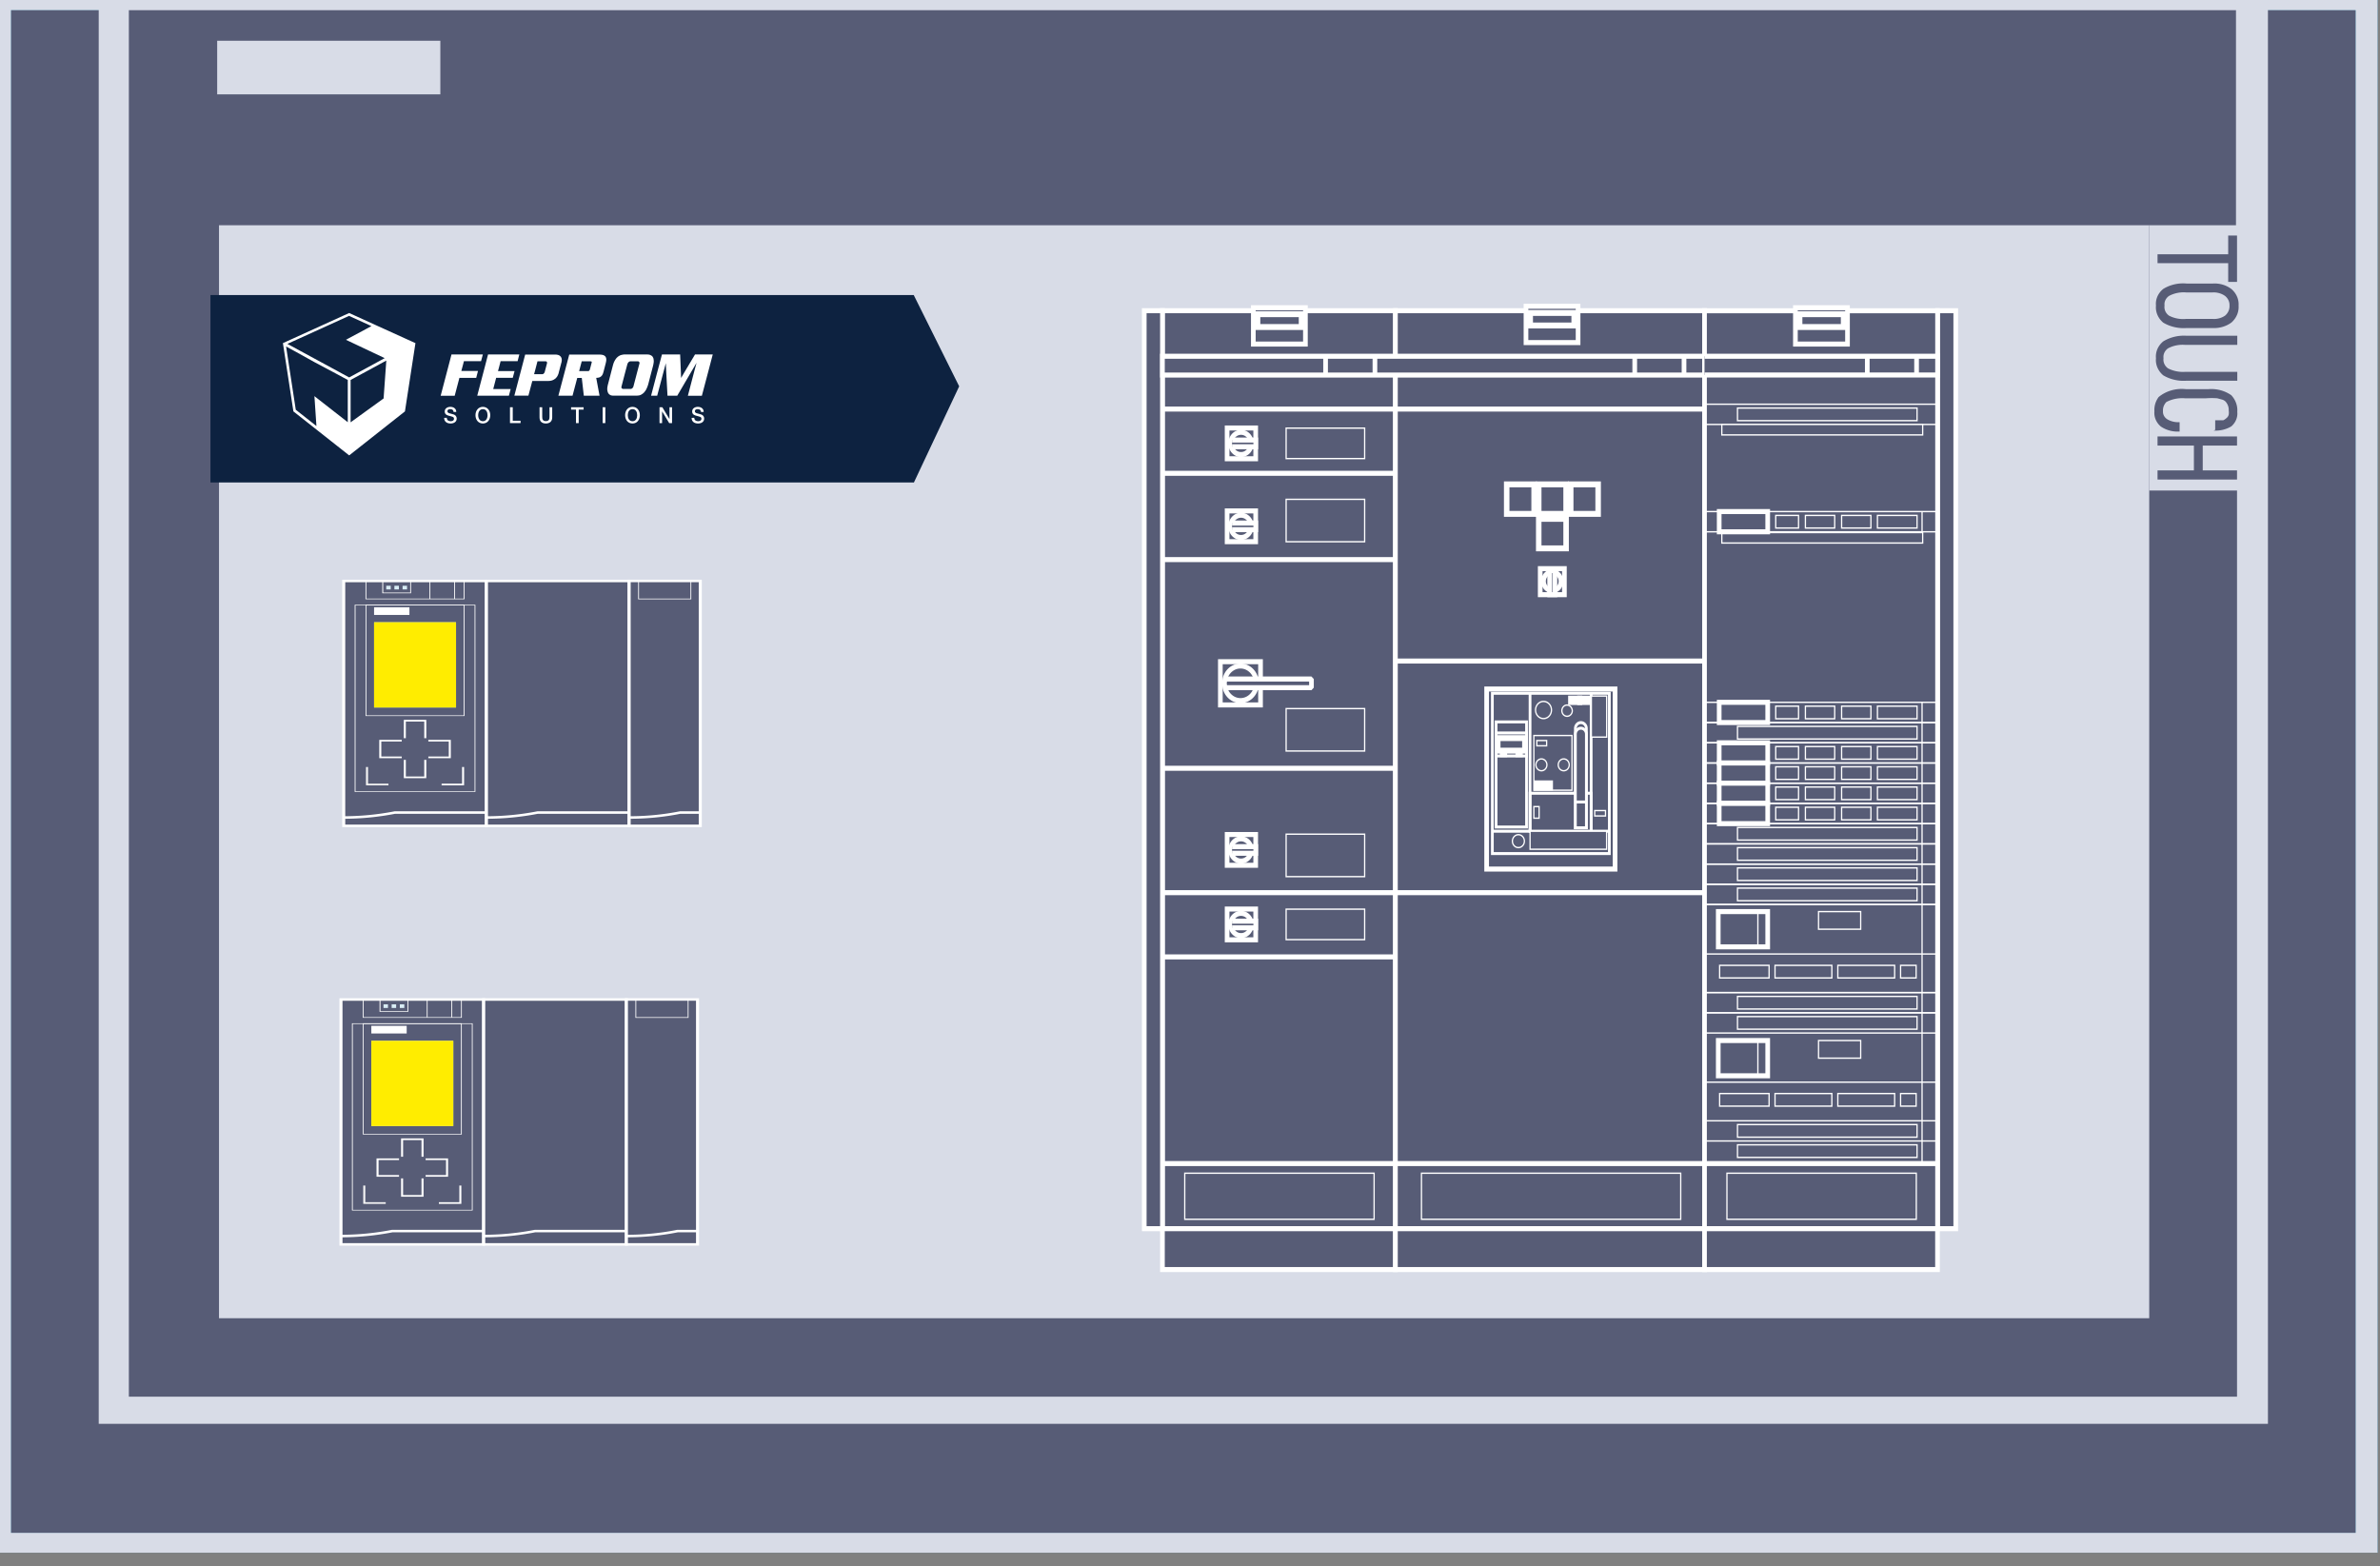 <?xml version="1.0" encoding="utf-8"?>
<svg viewBox="0 0 272 179" xmlns="http://www.w3.org/2000/svg">
  <rect x="0" y="0" width="272" height="179" fill="#808080" stroke="none"/>
  <g id="Original-2" data-name="Original" transform="matrix(2.969, 0, 0, 2.676, -1.277, -1.124)" style="">
    <rect class="cls-1" x="0.43" y="0.43" width="91.1" height="65.88" style="stroke: rgb(0, 85, 124); stroke-miterlimit: 10; stroke-width: 0.85px; fill: rgb(87, 92, 118);"/>
    <rect class="cls-2" x="4.23" y="0.43" width="83.5" height="60.8" style="fill: rgb(216, 220, 231);"/>
    <polygon class="cls-3" points="83.16 21.37 83.16 10.04 86.5 10.04 86.5 0.42 5.39 0.43 5.39 60.07 86.54 60.07 86.54 21.37 83.16 21.37" style="fill: rgb(87, 92, 118);"/>
    <polygon class="cls-4" points="86.54 10.48 86.54 12.46 86.2 12.46 86.2 11.66 83.48 11.66 83.48 11.28 86.2 11.28 86.2 10.48 86.54 10.48 86.54 10.48" style="fill-rule: evenodd; fill: rgb(87, 92, 118);"/>
    <path class="cls-4" d="M434.29,167.19a.85.85,0,0,1,.28-.71,1.35,1.35,0,0,1,.9-.23h1a1,1,0,0,1,.73.24.9.9,0,0,1,.27.7.93.93,0,0,1-.27.72,1.05,1.05,0,0,1-.73.24h-1a1.43,1.43,0,0,1-.9-.23.89.89,0,0,1-.28-.73Zm.33,0a.47.47,0,0,0,.17.43,1.09,1.09,0,0,0,.67.14h1a.7.7,0,0,0,.49-.14.55.55,0,0,0,.17-.43.52.52,0,0,0-.17-.41.7.7,0,0,0-.49-.15h-1a1.1,1.1,0,0,0-.67.15.45.45,0,0,0-.17.41Z" transform="translate(-350.87 -153.72)" style="fill-rule: evenodd; fill: rgb(87, 92, 118);"/>
    <path class="cls-4" d="M435.47,168.48h1.95v.39h-2a1.1,1.1,0,0,0-.67.15.47.47,0,0,0-.17.42.48.48,0,0,0,.17.43,1.15,1.15,0,0,0,.67.15h2v.38h-1.95a1.43,1.43,0,0,1-.9-.23.89.89,0,0,1-.28-.73.87.87,0,0,1,.28-.72,1.41,1.41,0,0,1,.9-.24Z" transform="translate(-350.87 -153.72)" style="fill-rule: evenodd; fill: rgb(87, 92, 118);"/>
    <path class="cls-4" d="M436.57,172.5v-.41l.31,0A.51.51,0,0,0,437,172a.27.27,0,0,0,.09-.15.67.67,0,0,0,0-.18.56.56,0,0,0-.1-.35.29.29,0,0,0-.14-.11l-.2-.06a2.63,2.63,0,0,0-.43,0h-.82a1.21,1.21,0,0,0-.71.16.54.54,0,0,0-.13.39.39.39,0,0,0,.17.35.76.76,0,0,0,.47.12v.4a1.06,1.06,0,0,1-.73-.22.8.8,0,0,1-.24-.64,1,1,0,0,1,.16-.61,1.31,1.31,0,0,1,1.05-.34h.87a1.25,1.25,0,0,1,.88.26,1,1,0,0,1,.23.71.76.76,0,0,1-.23.62,1.11,1.11,0,0,1-.68.18Z" transform="translate(-350.87 -153.72)" style="fill-rule: evenodd; fill: rgb(87, 92, 118);"/>
    <polygon class="cls-4" points="83.48 19.06 86.54 19.06 86.54 19.45 85.22 19.45 85.22 20.51 86.54 20.51 86.54 20.9 83.48 20.9 83.48 20.51 84.88 20.51 84.88 19.45 83.48 19.45 83.48 19.06 83.48 19.06" style="fill-rule: evenodd; fill: rgb(87, 92, 118);"/>
    <rect class="cls-5" x="8.86" y="10.04" width="74.3" height="46.68" style="fill: rgb(216, 220, 231);"/>
    <rect class="cls-6" x="8.79" y="2.16" width="8.59" height="2.29" style="fill: rgb(216, 220, 231);"/>
    <rect class="cls-7" x="0.43" y="0.43" width="91.1" height="65.88" style="fill: none; stroke-miterlimit: 10; stroke-width: 0.85px; stroke: rgb(216, 220, 231);"/>
  </g>
  <g id="g-1" data-name="Original" transform="matrix(0.628, 0, 0, 0.676, 130.501, 34.712)" style="">
    <rect class="cls-1" x="3.74" y="1.18" width="42.4" height="155.2" style="stroke-width: 0.85px; fill: rgb(87, 92, 118); stroke: rgb(255, 255, 255);"/>
    <rect class="cls-1" x="46.14" y="1.18" width="56.25" height="155.2" style="stroke-width: 0.85px; fill: rgb(87, 92, 118); stroke: rgb(255, 255, 255);"/>
    <rect class="cls-1" x="0.43" y="1.18" width="3.31" height="155.2" style="stroke-width: 0.85px; fill: rgb(87, 92, 118); stroke: rgb(255, 255, 255);"/>
    <rect class="cls-1" x="144.8" y="1.18" width="3.31" height="155.2" style="stroke-width: 0.85px; fill: rgb(87, 92, 118); stroke: rgb(255, 255, 255);"/>
    <line class="cls-2" x1="3.74" y1="17.81" x2="102.39" y2="17.81" style="stroke-width: 0.85px; fill: rgb(87, 92, 118); stroke: rgb(255, 255, 255);"/>
    <line class="cls-2" x1="3.74" y1="28.67" x2="46.14" y2="28.67" style="stroke-width: 0.85px; fill: rgb(87, 92, 118); stroke: rgb(255, 255, 255);"/>
    <line class="cls-2" x1="3.74" y1="43.26" x2="46.14" y2="43.26" style="stroke-width: 0.85px; fill: rgb(87, 92, 118); stroke: rgb(255, 255, 255);"/>
    <line class="cls-2" x1="3.74" y1="78.54" x2="46.14" y2="78.54" style="stroke-width: 0.85px; fill: rgb(87, 92, 118); stroke: rgb(255, 255, 255);"/>
    <line class="cls-2" x1="3.74" y1="99.57" x2="102.39" y2="99.57" style="stroke-width: 0.85px; fill: rgb(87, 92, 118); stroke: rgb(255, 255, 255);"/>
    <line class="cls-2" x1="3.74" y1="110.43" x2="46.14" y2="110.43" style="stroke-width: 0.85px; fill: rgb(87, 92, 118); stroke: rgb(255, 255, 255);"/>
    <line class="cls-2" x1="3.74" y1="145.37" x2="103.2" y2="145.37" style="stroke-width: 0.85px; fill: rgb(87, 92, 118); stroke: rgb(255, 255, 255);"/>
    <rect class="cls-3" x="13.86" y="147.44" width="0.9" height="3.13" style="stroke-width: 0.23px; fill: rgb(87, 92, 118); stroke: rgb(255, 255, 255);"/>
    <rect class="cls-3" x="15.3" y="147.44" width="0.9" height="3.13" style="stroke-width: 0.23px; fill: rgb(87, 92, 118); stroke: rgb(255, 255, 255);"/>
    <rect class="cls-3" x="8.14" y="147.44" width="0.9" height="3.13" style="stroke-width: 0.23px; fill: rgb(87, 92, 118); stroke: rgb(255, 255, 255);"/>
    <rect class="cls-3" x="9.58" y="147.44" width="0.9" height="3.13" style="stroke-width: 0.23px; fill: rgb(87, 92, 118); stroke: rgb(255, 255, 255);"/>
    <rect class="cls-3" x="11.01" y="147.44" width="0.9" height="3.13" style="stroke-width: 0.23px; fill: rgb(87, 92, 118); stroke: rgb(255, 255, 255);"/>
    <rect class="cls-3" x="12.44" y="147.44" width="0.9" height="3.13" style="stroke-width: 0.23px; fill: rgb(87, 92, 118); stroke: rgb(255, 255, 255);"/>
    <rect class="cls-3" x="16.68" y="147.44" width="0.9" height="3.13" style="stroke-width: 0.23px; fill: rgb(87, 92, 118); stroke: rgb(255, 255, 255);"/>
    <rect class="cls-3" x="13.86" y="151.24" width="0.9" height="3.13" style="stroke-width: 0.23px; fill: rgb(87, 92, 118); stroke: rgb(255, 255, 255);"/>
    <rect class="cls-3" x="15.3" y="151.24" width="0.9" height="3.13" style="stroke-width: 0.23px; fill: rgb(87, 92, 118); stroke: rgb(255, 255, 255);"/>
    <rect class="cls-3" x="8.14" y="151.24" width="0.9" height="3.13" style="stroke-width: 0.23px; fill: rgb(87, 92, 118); stroke: rgb(255, 255, 255);"/>
    <rect class="cls-3" x="9.58" y="151.24" width="0.9" height="3.13" style="stroke-width: 0.23px; fill: rgb(87, 92, 118); stroke: rgb(255, 255, 255);"/>
    <rect class="cls-3" x="11.01" y="151.24" width="0.9" height="3.13" style="stroke-width: 0.23px; fill: rgb(87, 92, 118); stroke: rgb(255, 255, 255);"/>
    <rect class="cls-3" x="12.44" y="151.24" width="0.9" height="3.13" style="stroke-width: 0.23px; fill: rgb(87, 92, 118); stroke: rgb(255, 255, 255);"/>
    <rect class="cls-3" x="16.68" y="151.24" width="0.9" height="3.13" style="stroke-width: 0.23px; fill: rgb(87, 92, 118); stroke: rgb(255, 255, 255);"/>
    <rect class="cls-3" x="23.83" y="147.44" width="0.9" height="3.13" style="stroke-width: 0.23px; fill: rgb(87, 92, 118); stroke: rgb(255, 255, 255);"/>
    <rect class="cls-3" x="25.27" y="147.44" width="0.9" height="3.13" style="stroke-width: 0.23px; fill: rgb(87, 92, 118); stroke: rgb(255, 255, 255);"/>
    <rect class="cls-3" x="18.11" y="147.44" width="0.9" height="3.13" style="stroke-width: 0.23px; fill: rgb(87, 92, 118); stroke: rgb(255, 255, 255);"/>
    <rect class="cls-3" x="19.55" y="147.44" width="0.9" height="3.13" style="stroke-width: 0.23px; fill: rgb(87, 92, 118); stroke: rgb(255, 255, 255);"/>
    <rect class="cls-3" x="20.98" y="147.44" width="0.9" height="3.13" style="stroke-width: 0.23px; fill: rgb(87, 92, 118); stroke: rgb(255, 255, 255);"/>
    <rect class="cls-3" x="22.41" y="147.44" width="0.9" height="3.13" style="stroke-width: 0.23px; fill: rgb(87, 92, 118); stroke: rgb(255, 255, 255);"/>
    <rect class="cls-3" x="26.65" y="147.44" width="0.9" height="3.13" style="stroke-width: 0.23px; fill: rgb(87, 92, 118); stroke: rgb(255, 255, 255);"/>
    <rect class="cls-3" x="23.83" y="151.24" width="0.9" height="3.13" style="stroke-width: 0.23px; fill: rgb(87, 92, 118); stroke: rgb(255, 255, 255);"/>
    <rect class="cls-3" x="25.27" y="151.24" width="0.9" height="3.13" style="stroke-width: 0.23px; fill: rgb(87, 92, 118); stroke: rgb(255, 255, 255);"/>
    <rect class="cls-3" x="18.11" y="151.24" width="0.9" height="3.13" style="stroke-width: 0.23px; fill: rgb(87, 92, 118); stroke: rgb(255, 255, 255);"/>
    <rect class="cls-3" x="19.55" y="151.24" width="0.9" height="3.13" style="stroke-width: 0.23px; fill: rgb(87, 92, 118); stroke: rgb(255, 255, 255);"/>
    <rect class="cls-3" x="20.98" y="151.24" width="0.9" height="3.13" style="stroke-width: 0.23px; fill: rgb(87, 92, 118); stroke: rgb(255, 255, 255);"/>
    <rect class="cls-3" x="22.41" y="151.24" width="0.9" height="3.13" style="stroke-width: 0.23px; fill: rgb(87, 92, 118); stroke: rgb(255, 255, 255);"/>
    <rect class="cls-3" x="26.65" y="151.24" width="0.9" height="3.13" style="stroke-width: 0.23px; fill: rgb(87, 92, 118); stroke: rgb(255, 255, 255);"/>
    <rect class="cls-3" x="33.74" y="147.44" width="0.9" height="3.13" style="stroke-width: 0.23px; fill: rgb(87, 92, 118); stroke: rgb(255, 255, 255);"/>
    <rect class="cls-3" x="35.18" y="147.44" width="0.9" height="3.13" style="stroke-width: 0.23px; fill: rgb(87, 92, 118); stroke: rgb(255, 255, 255);"/>
    <rect class="cls-3" x="28.03" y="147.44" width="0.9" height="3.13" style="stroke-width: 0.23px; fill: rgb(87, 92, 118); stroke: rgb(255, 255, 255);"/>
    <rect class="cls-3" x="29.46" y="147.44" width="0.9" height="3.13" style="stroke-width: 0.23px; fill: rgb(87, 92, 118); stroke: rgb(255, 255, 255);"/>
    <rect class="cls-3" x="30.89" y="147.44" width="0.9" height="3.13" style="stroke-width: 0.23px; fill: rgb(87, 92, 118); stroke: rgb(255, 255, 255);"/>
    <rect class="cls-3" x="32.33" y="147.44" width="0.9" height="3.13" style="stroke-width: 0.23px; fill: rgb(87, 92, 118); stroke: rgb(255, 255, 255);"/>
    <rect class="cls-3" x="36.57" y="147.44" width="0.9" height="3.13" style="stroke-width: 0.23px; fill: rgb(87, 92, 118); stroke: rgb(255, 255, 255);"/>
    <rect class="cls-3" x="33.74" y="151.24" width="0.9" height="3.13" style="stroke-width: 0.23px; fill: rgb(87, 92, 118); stroke: rgb(255, 255, 255);"/>
    <rect class="cls-3" x="35.18" y="151.24" width="0.9" height="3.13" style="stroke-width: 0.23px; fill: rgb(87, 92, 118); stroke: rgb(255, 255, 255);"/>
    <rect class="cls-3" x="28.03" y="151.24" width="0.9" height="3.13" style="stroke-width: 0.23px; fill: rgb(87, 92, 118); stroke: rgb(255, 255, 255);"/>
    <rect class="cls-3" x="29.46" y="151.24" width="0.9" height="3.13" style="stroke-width: 0.23px; fill: rgb(87, 92, 118); stroke: rgb(255, 255, 255);"/>
    <rect class="cls-3" x="30.89" y="151.24" width="0.9" height="3.13" style="stroke-width: 0.23px; fill: rgb(87, 92, 118); stroke: rgb(255, 255, 255);"/>
    <rect class="cls-3" x="32.33" y="151.24" width="0.9" height="3.13" style="stroke-width: 0.23px; fill: rgb(87, 92, 118); stroke: rgb(255, 255, 255);"/>
    <rect class="cls-3" x="36.57" y="151.24" width="0.9" height="3.13" style="stroke-width: 0.23px; fill: rgb(87, 92, 118); stroke: rgb(255, 255, 255);"/>
    <rect class="cls-3" x="38.03" y="147.44" width="0.9" height="3.13" style="stroke-width: 0.23px; fill: rgb(87, 92, 118); stroke: rgb(255, 255, 255);"/>
    <rect class="cls-3" x="39.47" y="147.44" width="0.9" height="3.13" style="stroke-width: 0.23px; fill: rgb(87, 92, 118); stroke: rgb(255, 255, 255);"/>
    <rect class="cls-3" x="40.85" y="147.44" width="0.9" height="3.13" style="stroke-width: 0.23px; fill: rgb(87, 92, 118); stroke: rgb(255, 255, 255);"/>
    <rect class="cls-3" x="38.03" y="151.24" width="0.9" height="3.13" style="stroke-width: 0.23px; fill: rgb(87, 92, 118); stroke: rgb(255, 255, 255);"/>
    <rect class="cls-3" x="39.47" y="151.24" width="0.9" height="3.13" style="stroke-width: 0.23px; fill: rgb(87, 92, 118); stroke: rgb(255, 255, 255);"/>
    <rect class="cls-3" x="40.85" y="151.24" width="0.9" height="3.13" style="stroke-width: 0.23px; fill: rgb(87, 92, 118); stroke: rgb(255, 255, 255);"/>
    <rect class="cls-3" x="56.99" y="147.44" width="0.9" height="3.13" style="stroke-width: 0.23px; fill: rgb(87, 92, 118); stroke: rgb(255, 255, 255);"/>
    <rect class="cls-3" x="58.43" y="147.44" width="0.9" height="3.13" style="stroke-width: 0.23px; fill: rgb(87, 92, 118); stroke: rgb(255, 255, 255);"/>
    <rect class="cls-3" x="51.27" y="147.44" width="0.9" height="3.13" style="stroke-width: 0.23px; fill: rgb(87, 92, 118); stroke: rgb(255, 255, 255);"/>
    <rect class="cls-3" x="52.71" y="147.44" width="0.9" height="3.13" style="stroke-width: 0.23px; fill: rgb(87, 92, 118); stroke: rgb(255, 255, 255);"/>
    <rect class="cls-3" x="54.14" y="147.44" width="0.9" height="3.13" style="stroke-width: 0.23px; fill: rgb(87, 92, 118); stroke: rgb(255, 255, 255);"/>
    <rect class="cls-3" x="55.57" y="147.44" width="0.9" height="3.13" style="stroke-width: 0.23px; fill: rgb(87, 92, 118); stroke: rgb(255, 255, 255);"/>
    <rect class="cls-3" x="59.81" y="147.44" width="0.9" height="3.13" style="stroke-width: 0.23px; fill: rgb(87, 92, 118); stroke: rgb(255, 255, 255);"/>
    <rect class="cls-3" x="56.99" y="151.24" width="0.9" height="3.13" style="stroke-width: 0.23px; fill: rgb(87, 92, 118); stroke: rgb(255, 255, 255);"/>
    <rect class="cls-3" x="58.43" y="151.24" width="0.9" height="3.13" style="stroke-width: 0.23px; fill: rgb(87, 92, 118); stroke: rgb(255, 255, 255);"/>
    <rect class="cls-3" x="51.27" y="151.24" width="0.9" height="3.13" style="stroke-width: 0.23px; fill: rgb(87, 92, 118); stroke: rgb(255, 255, 255);"/>
    <rect class="cls-3" x="52.71" y="151.24" width="0.9" height="3.13" style="stroke-width: 0.23px; fill: rgb(87, 92, 118); stroke: rgb(255, 255, 255);"/>
    <rect class="cls-3" x="54.14" y="151.24" width="0.9" height="3.13" style="stroke-width: 0.23px; fill: rgb(87, 92, 118); stroke: rgb(255, 255, 255);"/>
    <rect class="cls-3" x="55.57" y="151.24" width="0.9" height="3.13" style="stroke-width: 0.23px; fill: rgb(87, 92, 118); stroke: rgb(255, 255, 255);"/>
    <rect class="cls-3" x="59.81" y="151.24" width="0.9" height="3.13" style="stroke-width: 0.23px; fill: rgb(87, 92, 118); stroke: rgb(255, 255, 255);"/>
    <rect class="cls-3" x="66.96" y="147.44" width="0.9" height="3.13" style="stroke-width: 0.23px; fill: rgb(87, 92, 118); stroke: rgb(255, 255, 255);"/>
    <rect class="cls-3" x="68.4" y="147.44" width="0.9" height="3.13" style="stroke-width: 0.23px; fill: rgb(87, 92, 118); stroke: rgb(255, 255, 255);"/>
    <rect class="cls-3" x="61.24" y="147.44" width="0.9" height="3.13" style="stroke-width: 0.23px; fill: rgb(87, 92, 118); stroke: rgb(255, 255, 255);"/>
    <rect class="cls-3" x="62.68" y="147.44" width="0.9" height="3.13" style="stroke-width: 0.23px; fill: rgb(87, 92, 118); stroke: rgb(255, 255, 255);"/>
    <rect class="cls-3" x="64.11" y="147.44" width="0.9" height="3.13" style="stroke-width: 0.23px; fill: rgb(87, 92, 118); stroke: rgb(255, 255, 255);"/>
    <rect class="cls-3" x="65.54" y="147.44" width="0.9" height="3.13" style="stroke-width: 0.23px; fill: rgb(87, 92, 118); stroke: rgb(255, 255, 255);"/>
    <rect class="cls-3" x="69.78" y="147.44" width="0.9" height="3.13" style="stroke-width: 0.23px; fill: rgb(87, 92, 118); stroke: rgb(255, 255, 255);"/>
    <rect class="cls-3" x="66.96" y="151.24" width="0.9" height="3.13" style="stroke-width: 0.23px; fill: rgb(87, 92, 118); stroke: rgb(255, 255, 255);"/>
    <rect class="cls-3" x="68.4" y="151.24" width="0.9" height="3.13" style="stroke-width: 0.23px; fill: rgb(87, 92, 118); stroke: rgb(255, 255, 255);"/>
    <rect class="cls-3" x="61.24" y="151.24" width="0.9" height="3.13" style="stroke-width: 0.23px; fill: rgb(87, 92, 118); stroke: rgb(255, 255, 255);"/>
    <rect class="cls-3" x="62.68" y="151.24" width="0.9" height="3.13" style="stroke-width: 0.23px; fill: rgb(87, 92, 118); stroke: rgb(255, 255, 255);"/>
    <rect class="cls-3" x="64.11" y="151.24" width="0.9" height="3.13" style="stroke-width: 0.23px; fill: rgb(87, 92, 118); stroke: rgb(255, 255, 255);"/>
    <rect class="cls-3" x="65.54" y="151.24" width="0.9" height="3.13" style="stroke-width: 0.23px; fill: rgb(87, 92, 118); stroke: rgb(255, 255, 255);"/>
    <rect class="cls-3" x="69.78" y="151.24" width="0.9" height="3.13" style="stroke-width: 0.23px; fill: rgb(87, 92, 118); stroke: rgb(255, 255, 255);"/>
    <rect class="cls-3" x="76.87" y="147.44" width="0.9" height="3.13" style="stroke-width: 0.23px; fill: rgb(87, 92, 118); stroke: rgb(255, 255, 255);"/>
    <rect class="cls-3" x="78.31" y="147.44" width="0.9" height="3.13" style="stroke-width: 0.23px; fill: rgb(87, 92, 118); stroke: rgb(255, 255, 255);"/>
    <rect class="cls-3" x="71.16" y="147.44" width="0.9" height="3.13" style="stroke-width: 0.23px; fill: rgb(87, 92, 118); stroke: rgb(255, 255, 255);"/>
    <rect class="cls-3" x="72.59" y="147.44" width="0.9" height="3.13" style="stroke-width: 0.23px; fill: rgb(87, 92, 118); stroke: rgb(255, 255, 255);"/>
    <rect class="cls-3" x="74.02" y="147.44" width="0.9" height="3.13" style="stroke-width: 0.23px; fill: rgb(87, 92, 118); stroke: rgb(255, 255, 255);"/>
    <rect class="cls-3" x="75.46" y="147.44" width="0.9" height="3.13" style="stroke-width: 0.23px; fill: rgb(87, 92, 118); stroke: rgb(255, 255, 255);"/>
    <rect class="cls-3" x="79.7" y="147.44" width="0.9" height="3.13" style="stroke-width: 0.23px; fill: rgb(87, 92, 118); stroke: rgb(255, 255, 255);"/>
    <rect class="cls-3" x="76.87" y="151.24" width="0.9" height="3.13" style="stroke-width: 0.23px; fill: rgb(87, 92, 118); stroke: rgb(255, 255, 255);"/>
    <rect class="cls-3" x="78.31" y="151.24" width="0.9" height="3.13" style="stroke-width: 0.23px; fill: rgb(87, 92, 118); stroke: rgb(255, 255, 255);"/>
    <rect class="cls-3" x="71.16" y="151.24" width="0.9" height="3.13" style="stroke-width: 0.23px; fill: rgb(87, 92, 118); stroke: rgb(255, 255, 255);"/>
    <rect class="cls-3" x="72.59" y="151.24" width="0.9" height="3.13" style="stroke-width: 0.23px; fill: rgb(87, 92, 118); stroke: rgb(255, 255, 255);"/>
    <rect class="cls-3" x="74.02" y="151.24" width="0.9" height="3.13" style="stroke-width: 0.23px; fill: rgb(87, 92, 118); stroke: rgb(255, 255, 255);"/>
    <rect class="cls-3" x="75.46" y="151.24" width="0.9" height="3.13" style="stroke-width: 0.23px; fill: rgb(87, 92, 118); stroke: rgb(255, 255, 255);"/>
    <rect class="cls-3" x="79.7" y="151.24" width="0.9" height="3.13" style="stroke-width: 0.23px; fill: rgb(87, 92, 118); stroke: rgb(255, 255, 255);"/>
    <rect class="cls-3" x="81.16" y="147.44" width="0.9" height="3.13" style="stroke-width: 0.23px; fill: rgb(87, 92, 118); stroke: rgb(255, 255, 255);"/>
    <rect class="cls-3" x="82.6" y="147.44" width="0.9" height="3.13" style="stroke-width: 0.23px; fill: rgb(87, 92, 118); stroke: rgb(255, 255, 255);"/>
    <rect class="cls-3" x="83.98" y="147.44" width="0.9" height="3.13" style="stroke-width: 0.23px; fill: rgb(87, 92, 118); stroke: rgb(255, 255, 255);"/>
    <rect class="cls-3" x="81.16" y="151.24" width="0.9" height="3.13" style="stroke-width: 0.23px; fill: rgb(87, 92, 118); stroke: rgb(255, 255, 255);"/>
    <rect class="cls-3" x="82.6" y="151.24" width="0.9" height="3.13" style="stroke-width: 0.23px; fill: rgb(87, 92, 118); stroke: rgb(255, 255, 255);"/>
    <rect class="cls-3" x="83.98" y="151.24" width="0.9" height="3.13" style="stroke-width: 0.23px; fill: rgb(87, 92, 118); stroke: rgb(255, 255, 255);"/>
    <rect class="cls-3" x="89.64" y="147.44" width="0.9" height="3.13" style="stroke-width: 0.23px; fill: rgb(87, 92, 118); stroke: rgb(255, 255, 255);"/>
    <rect class="cls-3" x="91.08" y="147.44" width="0.9" height="3.13" style="stroke-width: 0.23px; fill: rgb(87, 92, 118); stroke: rgb(255, 255, 255);"/>
    <rect class="cls-3" x="85.36" y="147.44" width="0.9" height="3.13" style="stroke-width: 0.23px; fill: rgb(87, 92, 118); stroke: rgb(255, 255, 255);"/>
    <rect class="cls-3" x="86.79" y="147.44" width="0.9" height="3.13" style="stroke-width: 0.23px; fill: rgb(87, 92, 118); stroke: rgb(255, 255, 255);"/>
    <rect class="cls-3" x="88.22" y="147.44" width="0.9" height="3.13" style="stroke-width: 0.23px; fill: rgb(87, 92, 118); stroke: rgb(255, 255, 255);"/>
    <rect class="cls-3" x="92.46" y="147.44" width="0.9" height="3.13" style="stroke-width: 0.23px; fill: rgb(87, 92, 118); stroke: rgb(255, 255, 255);"/>
    <rect class="cls-3" x="89.64" y="151.24" width="0.9" height="3.13" style="stroke-width: 0.23px; fill: rgb(87, 92, 118); stroke: rgb(255, 255, 255);"/>
    <rect class="cls-3" x="91.08" y="151.24" width="0.9" height="3.13" style="stroke-width: 0.23px; fill: rgb(87, 92, 118); stroke: rgb(255, 255, 255);"/>
    <rect class="cls-3" x="85.36" y="151.24" width="0.9" height="3.13" style="stroke-width: 0.23px; fill: rgb(87, 92, 118); stroke: rgb(255, 255, 255);"/>
    <rect class="cls-3" x="86.79" y="151.24" width="0.9" height="3.13" style="stroke-width: 0.23px; fill: rgb(87, 92, 118); stroke: rgb(255, 255, 255);"/>
    <rect class="cls-3" x="88.22" y="151.24" width="0.9" height="3.13" style="stroke-width: 0.23px; fill: rgb(87, 92, 118); stroke: rgb(255, 255, 255);"/>
    <rect class="cls-3" x="92.46" y="151.24" width="0.9" height="3.13" style="stroke-width: 0.23px; fill: rgb(87, 92, 118); stroke: rgb(255, 255, 255);"/>
    <rect class="cls-3" x="93.92" y="147.44" width="0.9" height="3.13" style="stroke-width: 0.23px; fill: rgb(87, 92, 118); stroke: rgb(255, 255, 255);"/>
    <rect class="cls-3" x="95.36" y="147.44" width="0.9" height="3.13" style="stroke-width: 0.23px; fill: rgb(87, 92, 118); stroke: rgb(255, 255, 255);"/>
    <rect class="cls-3" x="96.74" y="147.44" width="0.9" height="3.13" style="stroke-width: 0.23px; fill: rgb(87, 92, 118); stroke: rgb(255, 255, 255);"/>
    <rect class="cls-3" x="93.92" y="151.24" width="0.9" height="3.13" style="stroke-width: 0.23px; fill: rgb(87, 92, 118); stroke: rgb(255, 255, 255);"/>
    <rect class="cls-3" x="95.36" y="151.24" width="0.9" height="3.13" style="stroke-width: 0.23px; fill: rgb(87, 92, 118); stroke: rgb(255, 255, 255);"/>
    <rect class="cls-3" x="96.74" y="151.24" width="0.9" height="3.13" style="stroke-width: 0.23px; fill: rgb(87, 92, 118); stroke: rgb(255, 255, 255);"/>
    <rect class="cls-1" x="20.28" y="0.68" width="9.48" height="6.14" style="stroke-width: 0.85px; fill: rgb(87, 92, 118); stroke: rgb(255, 255, 255);"/>
    <path class="cls-4" d="M343.63,109.17h8V107h-8Z" transform="translate(-322.58 -105.23)" style="fill-rule: evenodd; fill: rgb(87, 92, 118); stroke: rgb(255, 255, 255);"/>
    <rect class="cls-1" x="69.9" y="0.43" width="9.48" height="6.14" style="stroke-width: 0.85px; fill: rgb(87, 92, 118); stroke: rgb(255, 255, 255);"/>
    <path class="cls-4" d="M393.25,108.91h8v-2.12h-8Z" transform="translate(-322.58 -105.23)" style="fill-rule: evenodd; fill: rgb(87, 92, 118); stroke: rgb(255, 255, 255);"/>
    <rect class="cls-2" x="3.74" y="8.88" width="141.06" height="3.18" style="stroke-width: 0.85px; fill: rgb(87, 92, 118); stroke: rgb(255, 255, 255);"/>
    <rect class="cls-5" x="26.25" y="68.45" width="14.29" height="7.17" style="stroke-width: 0.23px; fill: rgb(87, 92, 118); stroke: rgb(255, 255, 255);"/>
    <rect class="cls-5" x="26.25" y="89.68" width="14.29" height="7.18" style="stroke-width: 0.23px; fill: rgb(87, 92, 118); stroke: rgb(255, 255, 255);"/>
    <rect class="cls-5" x="26.25" y="33.07" width="14.29" height="7.17" style="stroke-width: 0.23px; fill: rgb(87, 92, 118); stroke: rgb(255, 255, 255);"/>
    <rect class="cls-5" x="26.25" y="102.36" width="14.29" height="5.15" style="stroke-width: 0.23px; fill: rgb(87, 92, 118); stroke: rgb(255, 255, 255);"/>
    <rect class="cls-6" x="66.39" y="30.54" width="4.99" height="4.99" style="fill: rgb(87, 92, 118); stroke: rgb(255, 255, 255);"/>
    <rect class="cls-6" x="72.22" y="30.54" width="4.98" height="4.99" style="fill: rgb(87, 92, 118); stroke: rgb(255, 255, 255);"/>
    <rect class="cls-6" x="72.22" y="36.37" width="4.98" height="4.99" style="fill: rgb(87, 92, 118); stroke: rgb(255, 255, 255);"/>
    <rect class="cls-6" x="78.04" y="30.54" width="4.99" height="4.99" style="fill: rgb(87, 92, 118); stroke: rgb(255, 255, 255);"/>
    <rect class="cls-1" x="15.51" y="102.34" width="5.2" height="5.2" style="stroke-width: 0.85px; fill: rgb(87, 92, 118); stroke: rgb(255, 255, 255);"/>
    <path class="cls-1" d="M342.5,210.17a1.88,1.88,0,1,1-1.88-1.87A1.88,1.88,0,0,1,342.5,210.17Z" transform="translate(-322.58 -105.23)" style="stroke-width: 0.85px; fill: rgb(87, 92, 118); stroke: rgb(255, 255, 255);"/>
    <polyline class="cls-1" points="16.41 104.39 20.72 104.39 20.72 105.51 16.41 105.51" style="stroke-width: 0.85px; fill: rgb(87, 92, 118); stroke: rgb(255, 255, 255);"/>
    <rect class="cls-5" x="26.25" y="21.03" width="14.29" height="5.15" style="stroke-width: 0.23px; fill: rgb(87, 92, 118); stroke: rgb(255, 255, 255);"/>
    <rect class="cls-1" x="15.51" y="21.01" width="5.2" height="5.2" style="stroke-width: 0.85px; fill: rgb(87, 92, 118); stroke: rgb(255, 255, 255);"/>
    <path class="cls-1" d="M342.5,128.84a1.88,1.88,0,1,1-1.88-1.87A1.88,1.88,0,0,1,342.5,128.84Z" transform="translate(-322.58 -105.23)" style="stroke-width: 0.85px; fill: rgb(87, 92, 118); stroke: rgb(255, 255, 255);"/>
    <polyline class="cls-1" points="16.41 23.05 20.72 23.05 20.72 24.18 16.41 24.18" style="stroke-width: 0.85px; fill: rgb(87, 92, 118); stroke: rgb(255, 255, 255);"/>
    <rect class="cls-1" x="15.51" y="89.74" width="5.2" height="5.2" style="stroke-width: 0.85px; fill: rgb(87, 92, 118); stroke: rgb(255, 255, 255);"/>
    <path class="cls-1" d="M342.5,197.58a1.88,1.88,0,1,1-1.88-1.88A1.88,1.88,0,0,1,342.5,197.58Z" transform="translate(-322.58 -105.23)" style="stroke-width: 0.85px; fill: rgb(87, 92, 118); stroke: rgb(255, 255, 255);"/>
    <polyline class="cls-1" points="16.41 91.79 20.72 91.79 20.72 92.91 16.41 92.91" style="stroke-width: 0.85px; fill: rgb(87, 92, 118); stroke: rgb(255, 255, 255);"/>
    <rect class="cls-1" x="15.51" y="35.03" width="5.2" height="5.2" style="stroke-width: 0.85px; fill: rgb(87, 92, 118); stroke: rgb(255, 255, 255);"/>
    <path class="cls-1" d="M342.5,142.86a1.88,1.88,0,1,1-1.88-1.87A1.88,1.88,0,0,1,342.5,142.86Z" transform="translate(-322.58 -105.23)" style="stroke-width: 0.85px; fill: rgb(87, 92, 118); stroke: rgb(255, 255, 255);"/>
    <polyline class="cls-1" points="16.41 37.08 20.72 37.08 20.72 38.2 16.41 38.2" style="stroke-width: 0.85px; fill: rgb(87, 92, 118); stroke: rgb(255, 255, 255);"/>
    <rect class="cls-1" x="72.49" y="44.79" width="4.4" height="4.4" style="stroke-width: 0.85px; fill: rgb(87, 92, 118); stroke: rgb(255, 255, 255);"/>
    <path class="cls-1" d="M397.27,153.74a1.59,1.59,0,1,1,1.58-1.59A1.59,1.59,0,0,1,397.27,153.74Z" transform="translate(-322.58 -105.23)" style="stroke-width: 0.85px; fill: rgb(87, 92, 118); stroke: rgb(255, 255, 255);"/>
    <polyline class="cls-1" points="75.16 45.54 75.16 49.19 74.21 49.19 74.21 45.54" style="stroke-width: 0.85px; fill: rgb(87, 92, 118); stroke: rgb(255, 255, 255);"/>
    <line class="cls-2" x1="46.14" y1="60.41" x2="102.39" y2="60.41" style="stroke-width: 0.85px; fill: rgb(87, 92, 118); stroke: rgb(255, 255, 255);"/>
    <rect class="cls-1" x="62.74" y="65.14" width="23.37" height="30.44" style="stroke-width: 0.85px; fill: rgb(87, 92, 118); stroke: rgb(255, 255, 255);"/>
    <rect class="cls-7" x="63.78" y="65.86" width="21.29" height="27.1" style="stroke-width: 0.5px; fill: rgb(87, 92, 118); stroke: rgb(255, 255, 255);"/>
    <line class="cls-7" x1="85.07" y1="89.18" x2="63.78" y2="89.18" style="stroke-width: 0.5px; fill: rgb(87, 92, 118); stroke: rgb(255, 255, 255);"/>
    <rect class="cls-7" x="70.64" y="82.76" width="11.12" height="6.42" style="stroke-width: 0.5px; fill: rgb(87, 92, 118); stroke: rgb(255, 255, 255);"/>
    <line class="cls-7" x1="81.76" y1="89.18" x2="81.76" y2="65.86" style="stroke-width: 0.5px; fill: rgb(87, 92, 118); stroke: rgb(255, 255, 255);"/>
    <line class="cls-7" x1="70.64" y1="89.18" x2="70.64" y2="65.86" style="stroke-width: 0.5px; fill: rgb(87, 92, 118); stroke: rgb(255, 255, 255);"/>
    <path class="cls-5" d="M397.12,173.92a1.45,1.45,0,1,1-1.45-1.45A1.45,1.45,0,0,1,397.12,173.92Z" transform="translate(-322.58 -105.23)" style="stroke-width: 0.23px; fill: rgb(87, 92, 118); stroke: rgb(255, 255, 255);"/>
    <path class="cls-5" d="M400.91,174.08a.95.95,0,1,1-1-1A1,1,0,0,1,400.91,174.08Z" transform="translate(-322.58 -105.23)" style="stroke-width: 0.23px; fill: rgb(87, 92, 118); stroke: rgb(255, 255, 255);"/>
    <rect class="cls-5" x="81.8" y="66.33" width="2.78" height="6.94" style="stroke-width: 0.23px; fill: rgb(87, 92, 118); stroke: rgb(255, 255, 255);"/>
    <rect class="cls-8" x="78.07" y="66.76" width="1.57" height="0.58" style="fill: rgb(87, 92, 118); stroke: rgb(255, 255, 255);"/>
    <rect class="cls-8" x="79.72" y="66.76" width="1.57" height="0.58" style="fill: rgb(87, 92, 118); stroke: rgb(255, 255, 255);"/>
    <path class="cls-5" d="M392.19,196.08A1.09,1.09,0,1,1,391.1,195,1.09,1.09,0,0,1,392.19,196.08Z" transform="translate(-322.58 -105.23)" style="stroke-width: 0.23px; fill: rgb(87, 92, 118); stroke: rgb(255, 255, 255);"/>
    <rect class="cls-5" x="70.64" y="89.18" width="13.93" height="3.05" style="stroke-width: 0.23px; fill: rgb(87, 92, 118); stroke: rgb(255, 255, 255);"/>
    <rect class="cls-5" x="71.33" y="73" width="6.94" height="9.25" style="stroke-width: 0.23px; fill: rgb(87, 92, 118); stroke: rgb(255, 255, 255);"/>
    <path class="cls-7" d="M403.47,177.05h0a1,1,0,0,0-2,0,.59.59,0,0,0,0,.14v16.64h2V177.05Z" transform="translate(-322.58 -105.23)" style="stroke-width: 0.5px; fill: rgb(87, 92, 118); stroke: rgb(255, 255, 255);"/>
    <path class="cls-7" d="M403.47,178h0a1,1,0,0,0-2,0,.59.59,0,0,0,0,.13v15.7h2V178Z" transform="translate(-322.58 -105.23)" style="stroke-width: 0.5px; fill: rgb(87, 92, 118); stroke: rgb(255, 255, 255);"/>
    <line class="cls-7" x1="80.9" y1="84.24" x2="78.87" y2="84.24" style="stroke-width: 0.5px; fill: rgb(87, 92, 118); stroke: rgb(255, 255, 255);"/>
    <line class="cls-1" x1="64.46" y1="72.57" x2="69.75" y2="72.57" style="stroke-width: 0.85px; fill: rgb(87, 92, 118); stroke: rgb(255, 255, 255);"/>
    <line class="cls-1" x1="64.46" y1="76.46" x2="69.75" y2="76.46" style="stroke-width: 0.85px; fill: rgb(87, 92, 118); stroke: rgb(255, 255, 255);"/>
    <rect class="cls-5" x="71.33" y="85.02" width="0.96" height="1.96" style="stroke-width: 0.23px; fill: rgb(87, 92, 118); stroke: rgb(255, 255, 255);"/>
    <rect class="cls-9" x="71.8" y="81.09" width="2.51" height="0.72" style="fill: rgb(87, 92, 118); stroke: rgb(255, 255, 255);"/>
    <path class="cls-5" d="M400.35,183.19a1,1,0,1,1-1-1A1,1,0,0,1,400.35,183.19Z" transform="translate(-322.58 -105.23)" style="stroke-width: 0.23px; fill: rgb(87, 92, 118); stroke: rgb(255, 255, 255);"/>
    <path class="cls-5" d="M396.29,183.19a1,1,0,1,1-1-1A1,1,0,0,1,396.29,183.19Z" transform="translate(-322.58 -105.23)" style="stroke-width: 0.23px; fill: rgb(87, 92, 118); stroke: rgb(255, 255, 255);"/>
    <rect class="cls-5" x="71.87" y="73.85" width="1.79" height="0.89" style="stroke-width: 0.23px; fill: rgb(87, 92, 118); stroke: rgb(255, 255, 255);"/>
    <rect class="cls-7" x="64.46" y="70.7" width="5.54" height="17.77" style="stroke-width: 0.5px; fill: rgb(87, 92, 118); stroke: rgb(255, 255, 255);"/>
    <rect class="cls-7" x="64.46" y="72.57" width="5.54" height="3.89" style="stroke-width: 0.5px; fill: rgb(87, 92, 118); stroke: rgb(255, 255, 255);"/>
    <rect class="cls-6" x="64.76" y="73.44" width="4.94" height="2.12" style="fill: rgb(87, 92, 118); stroke: rgb(255, 255, 255);"/>
    <rect class="cls-6" x="65.64" y="75.83" width="0.33" height="0.32" style="fill: rgb(87, 92, 118); stroke: rgb(255, 255, 255);"/>
    <rect class="cls-6" x="68.49" y="75.83" width="0.33" height="0.32" style="fill: rgb(87, 92, 118); stroke: rgb(255, 255, 255);"/>
    <rect class="cls-5" x="82.41" y="85.69" width="1.96" height="0.91" style="stroke-width: 0.23px; fill: rgb(87, 92, 118); stroke: rgb(255, 255, 255);"/>
    <rect class="cls-1" x="3.74" y="156.38" width="42.4" height="6.91" style="stroke-width: 0.85px; fill: rgb(87, 92, 118); stroke: rgb(255, 255, 255);"/>
    <rect class="cls-1" x="46.14" y="156.38" width="56.25" height="6.91" style="stroke-width: 0.85px; fill: rgb(87, 92, 118); stroke: rgb(255, 255, 255);"/>
    <polyline class="cls-1" points="102.39 7.78 102.39 156.38 144.8 156.38 144.8 1.19 102.39 1.19 102.39 7.78" style="stroke-width: 0.85px; fill: rgb(87, 92, 118); stroke: rgb(255, 255, 255);"/>
    <line class="cls-2" x1="102.39" y1="145.37" x2="144.8" y2="145.37" style="stroke-width: 0.85px; fill: rgb(87, 92, 118); stroke: rgb(255, 255, 255);"/>
    <rect class="cls-3" x="112.52" y="147.44" width="0.9" height="3.13" style="stroke-width: 0.23px; fill: rgb(87, 92, 118); stroke: rgb(255, 255, 255);"/>
    <rect class="cls-3" x="113.95" y="147.44" width="0.9" height="3.13" style="stroke-width: 0.23px; fill: rgb(87, 92, 118); stroke: rgb(255, 255, 255);"/>
    <rect class="cls-3" x="106.8" y="147.44" width="0.9" height="3.13" style="stroke-width: 0.23px; fill: rgb(87, 92, 118); stroke: rgb(255, 255, 255);"/>
    <rect class="cls-3" x="108.23" y="147.44" width="0.9" height="3.13" style="stroke-width: 0.23px; fill: rgb(87, 92, 118); stroke: rgb(255, 255, 255);"/>
    <rect class="cls-3" x="109.67" y="147.44" width="0.9" height="3.13" style="stroke-width: 0.23px; fill: rgb(87, 92, 118); stroke: rgb(255, 255, 255);"/>
    <rect class="cls-3" x="111.1" y="147.44" width="0.9" height="3.13" style="stroke-width: 0.23px; fill: rgb(87, 92, 118); stroke: rgb(255, 255, 255);"/>
    <rect class="cls-3" x="115.34" y="147.44" width="0.9" height="3.13" style="stroke-width: 0.23px; fill: rgb(87, 92, 118); stroke: rgb(255, 255, 255);"/>
    <rect class="cls-3" x="112.52" y="151.24" width="0.9" height="3.13" style="stroke-width: 0.23px; fill: rgb(87, 92, 118); stroke: rgb(255, 255, 255);"/>
    <rect class="cls-3" x="113.95" y="151.24" width="0.9" height="3.13" style="stroke-width: 0.23px; fill: rgb(87, 92, 118); stroke: rgb(255, 255, 255);"/>
    <rect class="cls-3" x="106.8" y="151.24" width="0.9" height="3.13" style="stroke-width: 0.23px; fill: rgb(87, 92, 118); stroke: rgb(255, 255, 255);"/>
    <rect class="cls-3" x="108.23" y="151.24" width="0.9" height="3.13" style="stroke-width: 0.23px; fill: rgb(87, 92, 118); stroke: rgb(255, 255, 255);"/>
    <rect class="cls-3" x="109.67" y="151.24" width="0.9" height="3.13" style="stroke-width: 0.23px; fill: rgb(87, 92, 118); stroke: rgb(255, 255, 255);"/>
    <rect class="cls-3" x="111.1" y="151.24" width="0.9" height="3.13" style="stroke-width: 0.23px; fill: rgb(87, 92, 118); stroke: rgb(255, 255, 255);"/>
    <rect class="cls-3" x="115.34" y="151.24" width="0.9" height="3.13" style="stroke-width: 0.23px; fill: rgb(87, 92, 118); stroke: rgb(255, 255, 255);"/>
    <rect class="cls-3" x="122.49" y="147.44" width="0.9" height="3.13" style="stroke-width: 0.23px; fill: rgb(87, 92, 118); stroke: rgb(255, 255, 255);"/>
    <rect class="cls-3" x="123.93" y="147.44" width="0.9" height="3.13" style="stroke-width: 0.23px; fill: rgb(87, 92, 118); stroke: rgb(255, 255, 255);"/>
    <rect class="cls-3" x="116.77" y="147.44" width="0.9" height="3.13" style="stroke-width: 0.23px; fill: rgb(87, 92, 118); stroke: rgb(255, 255, 255);"/>
    <rect class="cls-3" x="118.2" y="147.44" width="0.9" height="3.13" style="stroke-width: 0.23px; fill: rgb(87, 92, 118); stroke: rgb(255, 255, 255);"/>
    <rect class="cls-3" x="119.64" y="147.44" width="0.9" height="3.13" style="stroke-width: 0.23px; fill: rgb(87, 92, 118); stroke: rgb(255, 255, 255);"/>
    <rect class="cls-3" x="121.07" y="147.44" width="0.9" height="3.13" style="stroke-width: 0.23px; fill: rgb(87, 92, 118); stroke: rgb(255, 255, 255);"/>
    <rect class="cls-3" x="125.31" y="147.44" width="0.9" height="3.13" style="stroke-width: 0.23px; fill: rgb(87, 92, 118); stroke: rgb(255, 255, 255);"/>
    <rect class="cls-3" x="122.49" y="151.24" width="0.9" height="3.13" style="stroke-width: 0.23px; fill: rgb(87, 92, 118); stroke: rgb(255, 255, 255);"/>
    <rect class="cls-3" x="123.93" y="151.24" width="0.9" height="3.13" style="stroke-width: 0.23px; fill: rgb(87, 92, 118); stroke: rgb(255, 255, 255);"/>
    <rect class="cls-3" x="116.77" y="151.24" width="0.9" height="3.13" style="stroke-width: 0.23px; fill: rgb(87, 92, 118); stroke: rgb(255, 255, 255);"/>
    <rect class="cls-3" x="118.2" y="151.24" width="0.9" height="3.13" style="stroke-width: 0.23px; fill: rgb(87, 92, 118); stroke: rgb(255, 255, 255);"/>
    <rect class="cls-3" x="119.64" y="151.24" width="0.9" height="3.13" style="stroke-width: 0.23px; fill: rgb(87, 92, 118); stroke: rgb(255, 255, 255);"/>
    <rect class="cls-3" x="121.07" y="151.24" width="0.9" height="3.13" style="stroke-width: 0.23px; fill: rgb(87, 92, 118); stroke: rgb(255, 255, 255);"/>
    <rect class="cls-3" x="125.31" y="151.24" width="0.9" height="3.13" style="stroke-width: 0.23px; fill: rgb(87, 92, 118); stroke: rgb(255, 255, 255);"/>
    <rect class="cls-3" x="132.4" y="147.44" width="0.9" height="3.13" style="stroke-width: 0.23px; fill: rgb(87, 92, 118); stroke: rgb(255, 255, 255);"/>
    <rect class="cls-3" x="133.84" y="147.44" width="0.9" height="3.13" style="stroke-width: 0.23px; fill: rgb(87, 92, 118); stroke: rgb(255, 255, 255);"/>
    <rect class="cls-3" x="126.69" y="147.44" width="0.9" height="3.13" style="stroke-width: 0.23px; fill: rgb(87, 92, 118); stroke: rgb(255, 255, 255);"/>
    <rect class="cls-3" x="128.12" y="147.44" width="0.9" height="3.13" style="stroke-width: 0.23px; fill: rgb(87, 92, 118); stroke: rgb(255, 255, 255);"/>
    <rect class="cls-3" x="129.55" y="147.44" width="0.9" height="3.13" style="stroke-width: 0.23px; fill: rgb(87, 92, 118); stroke: rgb(255, 255, 255);"/>
    <rect class="cls-3" x="130.98" y="147.44" width="0.9" height="3.13" style="stroke-width: 0.23px; fill: rgb(87, 92, 118); stroke: rgb(255, 255, 255);"/>
    <rect class="cls-3" x="135.22" y="147.44" width="0.9" height="3.13" style="stroke-width: 0.23px; fill: rgb(87, 92, 118); stroke: rgb(255, 255, 255);"/>
    <rect class="cls-3" x="132.4" y="151.24" width="0.9" height="3.13" style="stroke-width: 0.23px; fill: rgb(87, 92, 118); stroke: rgb(255, 255, 255);"/>
    <rect class="cls-3" x="133.84" y="151.24" width="0.9" height="3.13" style="stroke-width: 0.23px; fill: rgb(87, 92, 118); stroke: rgb(255, 255, 255);"/>
    <rect class="cls-3" x="126.69" y="151.24" width="0.9" height="3.13" style="stroke-width: 0.23px; fill: rgb(87, 92, 118); stroke: rgb(255, 255, 255);"/>
    <rect class="cls-3" x="128.12" y="151.24" width="0.9" height="3.13" style="stroke-width: 0.23px; fill: rgb(87, 92, 118); stroke: rgb(255, 255, 255);"/>
    <rect class="cls-3" x="129.55" y="151.24" width="0.9" height="3.13" style="stroke-width: 0.23px; fill: rgb(87, 92, 118); stroke: rgb(255, 255, 255);"/>
    <rect class="cls-3" x="130.98" y="151.24" width="0.9" height="3.13" style="stroke-width: 0.23px; fill: rgb(87, 92, 118); stroke: rgb(255, 255, 255);"/>
    <rect class="cls-3" x="135.22" y="151.24" width="0.9" height="3.13" style="stroke-width: 0.23px; fill: rgb(87, 92, 118); stroke: rgb(255, 255, 255);"/>
    <rect class="cls-3" x="136.69" y="147.44" width="0.9" height="3.13" style="stroke-width: 0.23px; fill: rgb(87, 92, 118); stroke: rgb(255, 255, 255);"/>
    <rect class="cls-3" x="138.12" y="147.44" width="0.9" height="3.13" style="stroke-width: 0.23px; fill: rgb(87, 92, 118); stroke: rgb(255, 255, 255);"/>
    <rect class="cls-3" x="139.51" y="147.44" width="0.9" height="3.13" style="stroke-width: 0.23px; fill: rgb(87, 92, 118); stroke: rgb(255, 255, 255);"/>
    <rect class="cls-3" x="136.69" y="151.24" width="0.9" height="3.13" style="stroke-width: 0.23px; fill: rgb(87, 92, 118); stroke: rgb(255, 255, 255);"/>
    <rect class="cls-3" x="138.12" y="151.24" width="0.9" height="3.13" style="stroke-width: 0.23px; fill: rgb(87, 92, 118); stroke: rgb(255, 255, 255);"/>
    <rect class="cls-3" x="139.51" y="151.24" width="0.9" height="3.13" style="stroke-width: 0.23px; fill: rgb(87, 92, 118); stroke: rgb(255, 255, 255);"/>
    <rect class="cls-1" x="118.93" y="0.68" width="9.48" height="6.14" style="stroke-width: 0.85px; fill: rgb(87, 92, 118); stroke: rgb(255, 255, 255);"/>
    <path class="cls-4" d="M442.28,109.17h8V107h-8Z" transform="translate(-322.58 -105.23)" style="fill-rule: evenodd; fill: rgb(87, 92, 118); stroke: rgb(255, 255, 255);"/>
    <polyline class="cls-2" points="102.39 8.88 144.8 8.88 144.8 12.05 102.39 12.05" style="stroke-width: 0.85px; fill: rgb(87, 92, 118); stroke: rgb(255, 255, 255);"/>
    <rect class="cls-3" x="7.8" y="147" width="34.46" height="7.79" style="stroke-width: 0.23px; fill: rgb(87, 92, 118); stroke: rgb(255, 255, 255);"/>
    <rect class="cls-3" x="50.88" y="147" width="47.18" height="7.79" style="stroke-width: 0.23px; fill: rgb(87, 92, 118); stroke: rgb(255, 255, 255);"/>
    <rect class="cls-3" x="106.47" y="147" width="34.46" height="7.79" style="stroke-width: 0.23px; fill: rgb(87, 92, 118); stroke: rgb(255, 255, 255);"/>
    <line class="cls-2" x1="102.39" y1="156.38" x2="143.91" y2="156.38" style="stroke-width: 0.85px; fill: rgb(87, 92, 118); stroke: rgb(255, 255, 255);"/>
    <rect class="cls-1" x="102.39" y="156.38" width="42.4" height="6.91" style="stroke-width: 0.85px; fill: rgb(87, 92, 118); stroke: rgb(255, 255, 255);"/>
    <line class="cls-3" x1="102.5" y1="16.99" x2="144.9" y2="16.99" style="stroke-width: 0.23px; fill: rgb(87, 92, 118); stroke: rgb(255, 255, 255);"/>
    <line class="cls-3" x1="102.5" y1="20.41" x2="144.9" y2="20.41" style="stroke-width: 0.23px; fill: rgb(87, 92, 118); stroke: rgb(255, 255, 255);"/>
    <rect class="cls-3" x="108.39" y="17.64" width="32.68" height="2.13" style="stroke-width: 0.23px; fill: rgb(87, 92, 118); stroke: rgb(255, 255, 255);"/>
    <line class="cls-3" x1="141.98" y1="35.14" x2="141.98" y2="38.56" style="stroke-width: 0.23px; fill: rgb(87, 92, 118); stroke: rgb(255, 255, 255);"/>
    <line class="cls-3" x1="102.5" y1="35.14" x2="144.9" y2="35.14" style="stroke-width: 0.23px; fill: rgb(87, 92, 118); stroke: rgb(255, 255, 255);"/>
    <line class="cls-3" x1="102.5" y1="38.56" x2="144.9" y2="38.56" style="stroke-width: 0.23px; fill: rgb(87, 92, 118); stroke: rgb(255, 255, 255);"/>
    <rect class="cls-3" x="115.35" y="35.79" width="4.15" height="2.13" style="stroke-width: 0.23px; fill: rgb(87, 92, 118); stroke: rgb(255, 255, 255);"/>
    <rect class="cls-3" x="120.75" y="35.79" width="5.33" height="2.13" style="stroke-width: 0.23px; fill: rgb(87, 92, 118); stroke: rgb(255, 255, 255);"/>
    <rect class="cls-3" x="127.34" y="35.79" width="5.33" height="2.13" style="stroke-width: 0.23px; fill: rgb(87, 92, 118); stroke: rgb(255, 255, 255);"/>
    <rect class="cls-3" x="133.86" y="35.79" width="7.21" height="2.13" style="stroke-width: 0.23px; fill: rgb(87, 92, 118); stroke: rgb(255, 255, 255);"/>
    <line class="cls-3" x1="112.1" y1="35.12" x2="112.1" y2="38.58" style="stroke-width: 0.23px; fill: rgb(87, 92, 118); stroke: rgb(255, 255, 255);"/>
    <line class="cls-3" x1="102.5" y1="91.32" x2="144.9" y2="91.32" style="stroke-width: 0.23px; fill: rgb(87, 92, 118); stroke: rgb(255, 255, 255);"/>
    <line class="cls-3" x1="102.5" y1="94.74" x2="144.9" y2="94.74" style="stroke-width: 0.23px; fill: rgb(87, 92, 118); stroke: rgb(255, 255, 255);"/>
    <rect class="cls-3" x="108.39" y="91.96" width="32.68" height="2.13" style="stroke-width: 0.23px; fill: rgb(87, 92, 118); stroke: rgb(255, 255, 255);"/>
    <line class="cls-3" x1="102.5" y1="87.9" x2="144.9" y2="87.9" style="stroke-width: 0.23px; fill: rgb(87, 92, 118); stroke: rgb(255, 255, 255);"/>
    <line class="cls-3" x1="102.5" y1="91.32" x2="144.9" y2="91.32" style="stroke-width: 0.23px; fill: rgb(87, 92, 118); stroke: rgb(255, 255, 255);"/>
    <rect class="cls-3" x="108.39" y="88.55" width="32.68" height="2.13" style="stroke-width: 0.23px; fill: rgb(87, 92, 118); stroke: rgb(255, 255, 255);"/>
    <line class="cls-3" x1="102.5" y1="70.81" x2="144.9" y2="70.81" style="stroke-width: 0.23px; fill: rgb(87, 92, 118); stroke: rgb(255, 255, 255);"/>
    <line class="cls-3" x1="102.5" y1="74.23" x2="144.9" y2="74.23" style="stroke-width: 0.23px; fill: rgb(87, 92, 118); stroke: rgb(255, 255, 255);"/>
    <rect class="cls-3" x="108.39" y="71.46" width="32.68" height="2.13" style="stroke-width: 0.23px; fill: rgb(87, 92, 118); stroke: rgb(255, 255, 255);"/>
    <line class="cls-3" x1="102.5" y1="94.74" x2="144.9" y2="94.74" style="stroke-width: 0.23px; fill: rgb(87, 92, 118); stroke: rgb(255, 255, 255);"/>
    <line class="cls-3" x1="102.5" y1="98.15" x2="144.9" y2="98.15" style="stroke-width: 0.23px; fill: rgb(87, 92, 118); stroke: rgb(255, 255, 255);"/>
    <rect class="cls-3" x="108.39" y="95.38" width="32.68" height="2.13" style="stroke-width: 0.23px; fill: rgb(87, 92, 118); stroke: rgb(255, 255, 255);"/>
    <line class="cls-3" x1="102.5" y1="98.15" x2="144.9" y2="98.15" style="stroke-width: 0.23px; fill: rgb(87, 92, 118); stroke: rgb(255, 255, 255);"/>
    <line class="cls-3" x1="102.5" y1="101.57" x2="144.9" y2="101.57" style="stroke-width: 0.23px; fill: rgb(87, 92, 118); stroke: rgb(255, 255, 255);"/>
    <rect class="cls-3" x="108.39" y="98.8" width="32.68" height="2.13" style="stroke-width: 0.23px; fill: rgb(87, 92, 118); stroke: rgb(255, 255, 255);"/>
    <line class="cls-3" x1="102.5" y1="116.46" x2="144.9" y2="116.46" style="stroke-width: 0.23px; fill: rgb(87, 92, 118); stroke: rgb(255, 255, 255);"/>
    <line class="cls-3" x1="102.5" y1="119.88" x2="144.9" y2="119.88" style="stroke-width: 0.23px; fill: rgb(87, 92, 118); stroke: rgb(255, 255, 255);"/>
    <rect class="cls-3" x="108.39" y="117.11" width="32.68" height="2.13" style="stroke-width: 0.23px; fill: rgb(87, 92, 118); stroke: rgb(255, 255, 255);"/>
    <line class="cls-3" x1="102.5" y1="119.88" x2="144.9" y2="119.88" style="stroke-width: 0.23px; fill: rgb(87, 92, 118); stroke: rgb(255, 255, 255);"/>
    <line class="cls-3" x1="102.5" y1="123.3" x2="144.9" y2="123.3" style="stroke-width: 0.23px; fill: rgb(87, 92, 118); stroke: rgb(255, 255, 255);"/>
    <rect class="cls-3" x="108.39" y="120.52" width="32.68" height="2.13" style="stroke-width: 0.23px; fill: rgb(87, 92, 118); stroke: rgb(255, 255, 255);"/>
    <line class="cls-3" x1="102.5" y1="138.14" x2="144.9" y2="138.14" style="stroke-width: 0.23px; fill: rgb(87, 92, 118); stroke: rgb(255, 255, 255);"/>
    <line class="cls-3" x1="102.5" y1="131.61" x2="144.9" y2="131.61" style="stroke-width: 0.23px; fill: rgb(87, 92, 118); stroke: rgb(255, 255, 255);"/>
    <line class="cls-3" x1="102.5" y1="141.55" x2="144.9" y2="141.55" style="stroke-width: 0.23px; fill: rgb(87, 92, 118); stroke: rgb(255, 255, 255);"/>
    <rect class="cls-3" x="108.39" y="138.78" width="32.68" height="2.13" style="stroke-width: 0.23px; fill: rgb(87, 92, 118); stroke: rgb(255, 255, 255);"/>
    <rect class="cls-3" x="105.14" y="133.53" width="9" height="2.13" style="stroke-width: 0.23px; fill: rgb(87, 92, 118); stroke: rgb(255, 255, 255);"/>
    <rect class="cls-3" x="115.22" y="133.53" width="10.34" height="2.13" style="stroke-width: 0.23px; fill: rgb(87, 92, 118); stroke: rgb(255, 255, 255);"/>
    <rect class="cls-3" x="126.65" y="133.53" width="10.34" height="2.13" style="stroke-width: 0.23px; fill: rgb(87, 92, 118); stroke: rgb(255, 255, 255);"/>
    <rect class="cls-3" x="138.07" y="133.53" width="2.83" height="2.13" style="stroke-width: 0.23px; fill: rgb(87, 92, 118); stroke: rgb(255, 255, 255);"/>
    <line class="cls-3" x1="102.5" y1="116.46" x2="144.9" y2="116.46" style="stroke-width: 0.23px; fill: rgb(87, 92, 118); stroke: rgb(255, 255, 255);"/>
    <line class="cls-3" x1="102.5" y1="109.94" x2="144.9" y2="109.94" style="stroke-width: 0.23px; fill: rgb(87, 92, 118); stroke: rgb(255, 255, 255);"/>
    <line class="cls-3" x1="102.5" y1="101.57" x2="144.9" y2="101.57" style="stroke-width: 0.23px; fill: rgb(87, 92, 118); stroke: rgb(255, 255, 255);"/>
    <rect class="cls-3" x="105.14" y="111.86" width="9" height="2.13" style="stroke-width: 0.23px; fill: rgb(87, 92, 118); stroke: rgb(255, 255, 255);"/>
    <rect class="cls-3" x="115.22" y="111.86" width="10.34" height="2.13" style="stroke-width: 0.23px; fill: rgb(87, 92, 118); stroke: rgb(255, 255, 255);"/>
    <rect class="cls-3" x="126.65" y="111.86" width="10.34" height="2.13" style="stroke-width: 0.23px; fill: rgb(87, 92, 118); stroke: rgb(255, 255, 255);"/>
    <rect class="cls-3" x="138.07" y="111.86" width="2.83" height="2.13" style="stroke-width: 0.23px; fill: rgb(87, 92, 118); stroke: rgb(255, 255, 255);"/>
    <rect class="cls-3" x="108.39" y="142.2" width="32.68" height="2.13" style="stroke-width: 0.23px; fill: rgb(87, 92, 118); stroke: rgb(255, 255, 255);"/>
    <rect class="cls-2" x="104.89" y="102.77" width="9" height="5.96" style="stroke-width: 0.85px; fill: rgb(87, 92, 118); stroke: rgb(255, 255, 255);"/>
    <rect class="cls-3" x="123.14" y="102.77" width="7.67" height="2.98" style="stroke-width: 0.23px; fill: rgb(87, 92, 118); stroke: rgb(255, 255, 255);"/>
    <rect class="cls-2" x="104.89" y="124.57" width="9" height="5.96" style="stroke-width: 0.85px; fill: rgb(87, 92, 118); stroke: rgb(255, 255, 255);"/>
    <rect class="cls-3" x="123.14" y="124.57" width="7.67" height="2.98" style="stroke-width: 0.23px; fill: rgb(87, 92, 118); stroke: rgb(255, 255, 255);"/>
    <line class="cls-3" x1="141.98" y1="67.39" x2="141.98" y2="145.03" style="stroke-width: 0.23px; fill: rgb(87, 92, 118); stroke: rgb(255, 255, 255);"/>
    <line class="cls-3" x1="102.5" y1="67.39" x2="144.9" y2="67.39" style="stroke-width: 0.23px; fill: rgb(87, 92, 118); stroke: rgb(255, 255, 255);"/>
    <line class="cls-3" x1="102.5" y1="70.81" x2="144.9" y2="70.81" style="stroke-width: 0.23px; fill: rgb(87, 92, 118); stroke: rgb(255, 255, 255);"/>
    <rect class="cls-3" x="115.35" y="68.04" width="4.15" height="2.13" style="stroke-width: 0.23px; fill: rgb(87, 92, 118); stroke: rgb(255, 255, 255);"/>
    <rect class="cls-3" x="120.75" y="68.04" width="5.33" height="2.13" style="stroke-width: 0.23px; fill: rgb(87, 92, 118); stroke: rgb(255, 255, 255);"/>
    <rect class="cls-3" x="127.34" y="68.04" width="5.33" height="2.13" style="stroke-width: 0.23px; fill: rgb(87, 92, 118); stroke: rgb(255, 255, 255);"/>
    <rect class="cls-3" x="133.86" y="68.04" width="7.21" height="2.13" style="stroke-width: 0.23px; fill: rgb(87, 92, 118); stroke: rgb(255, 255, 255);"/>
    <line class="cls-3" x1="112.1" y1="67.62" x2="112.1" y2="71.08" style="stroke-width: 0.23px; fill: rgb(87, 92, 118); stroke: rgb(255, 255, 255);"/>
    <line class="cls-3" x1="112.1" y1="74.27" x2="112.1" y2="87.9" style="stroke-width: 0.23px; fill: rgb(87, 92, 118); stroke: rgb(255, 255, 255);"/>
    <line class="cls-3" x1="112.1" y1="102.77" x2="112.1" y2="108.73" style="stroke-width: 0.23px; fill: rgb(87, 92, 118); stroke: rgb(255, 255, 255);"/>
    <line class="cls-3" x1="112.1" y1="124.34" x2="112.1" y2="130.3" style="stroke-width: 0.23px; fill: rgb(87, 92, 118); stroke: rgb(255, 255, 255);"/>
    <line class="cls-3" x1="102.5" y1="74.23" x2="144.9" y2="74.23" style="stroke-width: 0.23px; fill: rgb(87, 92, 118); stroke: rgb(255, 255, 255);"/>
    <line class="cls-3" x1="102.5" y1="77.65" x2="144.9" y2="77.65" style="stroke-width: 0.23px; fill: rgb(87, 92, 118); stroke: rgb(255, 255, 255);"/>
    <rect class="cls-3" x="115.35" y="74.87" width="4.15" height="2.13" style="stroke-width: 0.23px; fill: rgb(87, 92, 118); stroke: rgb(255, 255, 255);"/>
    <rect class="cls-3" x="120.75" y="74.87" width="5.33" height="2.13" style="stroke-width: 0.23px; fill: rgb(87, 92, 118); stroke: rgb(255, 255, 255);"/>
    <rect class="cls-3" x="127.34" y="74.87" width="5.33" height="2.13" style="stroke-width: 0.23px; fill: rgb(87, 92, 118); stroke: rgb(255, 255, 255);"/>
    <rect class="cls-3" x="133.86" y="74.87" width="7.21" height="2.13" style="stroke-width: 0.23px; fill: rgb(87, 92, 118); stroke: rgb(255, 255, 255);"/>
    <line class="cls-3" x1="102.5" y1="77.65" x2="144.9" y2="77.65" style="stroke-width: 0.23px; fill: rgb(87, 92, 118); stroke: rgb(255, 255, 255);"/>
    <line class="cls-3" x1="102.5" y1="81.06" x2="144.9" y2="81.06" style="stroke-width: 0.23px; fill: rgb(87, 92, 118); stroke: rgb(255, 255, 255);"/>
    <rect class="cls-3" x="115.35" y="78.29" width="4.15" height="2.13" style="stroke-width: 0.23px; fill: rgb(87, 92, 118); stroke: rgb(255, 255, 255);"/>
    <rect class="cls-3" x="120.75" y="78.29" width="5.33" height="2.13" style="stroke-width: 0.23px; fill: rgb(87, 92, 118); stroke: rgb(255, 255, 255);"/>
    <rect class="cls-3" x="127.34" y="78.29" width="5.33" height="2.13" style="stroke-width: 0.23px; fill: rgb(87, 92, 118); stroke: rgb(255, 255, 255);"/>
    <rect class="cls-3" x="133.86" y="78.29" width="7.21" height="2.13" style="stroke-width: 0.23px; fill: rgb(87, 92, 118); stroke: rgb(255, 255, 255);"/>
    <line class="cls-3" x1="102.5" y1="81.06" x2="144.9" y2="81.06" style="stroke-width: 0.23px; fill: rgb(87, 92, 118); stroke: rgb(255, 255, 255);"/>
    <line class="cls-3" x1="102.5" y1="84.48" x2="144.9" y2="84.48" style="stroke-width: 0.23px; fill: rgb(87, 92, 118); stroke: rgb(255, 255, 255);"/>
    <rect class="cls-3" x="115.35" y="81.71" width="4.15" height="2.13" style="stroke-width: 0.23px; fill: rgb(87, 92, 118); stroke: rgb(255, 255, 255);"/>
    <rect class="cls-3" x="120.75" y="81.71" width="5.33" height="2.13" style="stroke-width: 0.23px; fill: rgb(87, 92, 118); stroke: rgb(255, 255, 255);"/>
    <rect class="cls-3" x="127.34" y="81.71" width="5.33" height="2.13" style="stroke-width: 0.23px; fill: rgb(87, 92, 118); stroke: rgb(255, 255, 255);"/>
    <rect class="cls-3" x="133.86" y="81.71" width="7.21" height="2.13" style="stroke-width: 0.23px; fill: rgb(87, 92, 118); stroke: rgb(255, 255, 255);"/>
    <line class="cls-3" x1="102.5" y1="84.48" x2="144.9" y2="84.48" style="stroke-width: 0.23px; fill: rgb(87, 92, 118); stroke: rgb(255, 255, 255);"/>
    <line class="cls-3" x1="102.5" y1="87.9" x2="144.9" y2="87.9" style="stroke-width: 0.23px; fill: rgb(87, 92, 118); stroke: rgb(255, 255, 255);"/>
    <rect class="cls-3" x="115.35" y="85.13" width="4.15" height="2.13" style="stroke-width: 0.23px; fill: rgb(87, 92, 118); stroke: rgb(255, 255, 255);"/>
    <rect class="cls-3" x="120.75" y="85.13" width="5.33" height="2.13" style="stroke-width: 0.23px; fill: rgb(87, 92, 118); stroke: rgb(255, 255, 255);"/>
    <rect class="cls-2" x="105.06" y="67.39" width="8.83" height="3.42" style="stroke-width: 0.85px; fill: rgb(87, 92, 118); stroke: rgb(255, 255, 255);"/>
    <rect class="cls-2" x="105.06" y="74.23" width="8.83" height="3.42" style="stroke-width: 0.85px; fill: rgb(87, 92, 118); stroke: rgb(255, 255, 255);"/>
    <rect class="cls-2" x="105.06" y="77.65" width="8.83" height="3.42" style="stroke-width: 0.85px; fill: rgb(87, 92, 118); stroke: rgb(255, 255, 255);"/>
    <rect class="cls-2" x="105.06" y="81.06" width="8.83" height="3.42" style="stroke-width: 0.85px; fill: rgb(87, 92, 118); stroke: rgb(255, 255, 255);"/>
    <rect class="cls-2" x="105.06" y="84.48" width="8.83" height="3.42" style="stroke-width: 0.85px; fill: rgb(87, 92, 118); stroke: rgb(255, 255, 255);"/>
    <rect class="cls-3" x="127.34" y="85.13" width="5.33" height="2.13" style="stroke-width: 0.23px; fill: rgb(87, 92, 118); stroke: rgb(255, 255, 255);"/>
    <rect class="cls-3" x="133.86" y="85.13" width="7.21" height="2.13" style="stroke-width: 0.23px; fill: rgb(87, 92, 118); stroke: rgb(255, 255, 255);"/>
    <rect class="cls-5" x="105.54" y="38.69" width="36.55" height="1.77" style="stroke-width: 0.23px; fill: rgb(87, 92, 118); stroke: rgb(255, 255, 255);"/>
    <rect class="cls-5" x="105.54" y="20.41" width="36.55" height="1.77" style="stroke-width: 0.23px; fill: rgb(87, 92, 118); stroke: rgb(255, 255, 255);"/>
    <rect class="cls-1" x="14.28" y="60.52" width="7.31" height="7.31" style="stroke-width: 0.85px; fill: rgb(87, 92, 118); stroke: rgb(255, 255, 255);"/>
    <path class="cls-10" d="M337.69,168.68a2.92,2.92,0,0,1,5.66,0h10.09v1.46H343.36a2.93,2.93,0,0,1-5.67,0l-.09-.73Z" transform="translate(-322.58 -105.23)" style="stroke-miterlimit: 1; stroke-width: 0.85px; fill: rgb(87, 92, 118); stroke: rgb(255, 255, 255);"/>
    <line class="cls-10" x1="20.77" y1="63.45" x2="15.11" y2="63.45" style="stroke-miterlimit: 1; stroke-width: 0.85px; fill: rgb(87, 92, 118); stroke: rgb(255, 255, 255);"/>
    <line class="cls-10" x1="20.77" y1="64.91" x2="15.11" y2="64.91" style="stroke-miterlimit: 1; stroke-width: 0.85px; fill: rgb(87, 92, 118); stroke: rgb(255, 255, 255);"/>
    <line class="cls-2" x1="33.43" y1="8.9" x2="33.43" y2="12.14" style="stroke-width: 0.85px; fill: rgb(87, 92, 118); stroke: rgb(255, 255, 255);"/>
    <line class="cls-2" x1="42.41" y1="12.14" x2="42.41" y2="8.9" style="stroke-width: 0.85px; fill: rgb(87, 92, 118); stroke: rgb(255, 255, 255);"/>
    <line class="cls-2" x1="89.69" y1="9.05" x2="89.69" y2="12.28" style="stroke-width: 0.85px; fill: rgb(87, 92, 118); stroke: rgb(255, 255, 255);"/>
    <line class="cls-2" x1="98.66" y1="12.28" x2="98.66" y2="9.05" style="stroke-width: 0.85px; fill: rgb(87, 92, 118); stroke: rgb(255, 255, 255);"/>
    <line class="cls-2" x1="132.01" y1="8.93" x2="132.01" y2="12.17" style="stroke-width: 0.85px; fill: rgb(87, 92, 118); stroke: rgb(255, 255, 255);"/>
    <line class="cls-2" x1="140.98" y1="12.17" x2="140.98" y2="8.93" style="stroke-width: 0.85px; fill: rgb(87, 92, 118); stroke: rgb(255, 255, 255);"/>
    <rect class="cls-2" x="105.06" y="35.14" width="8.83" height="3.42" style="stroke-width: 0.85px; fill: rgb(87, 92, 118); stroke: rgb(255, 255, 255);"/>
  </g>
  <desc>Created with Fabric.js 3.6.6</desc>
  <g style="" transform="matrix(0.364, 0, 0, 0.375, -23.095, -76.367)">
    <g transform="matrix(-0.78, 0, 0, 0.63, 247.065, 322.187)" id="Capa_1">
      <polygon style="stroke: none; stroke-width: 1; stroke-dasharray: none; stroke-linecap: butt; stroke-dashoffset: 0; stroke-linejoin: miter; stroke-miterlimit: 4; fill: rgb(13,34,64); fill-rule: nonzero; opacity: 1;" points="-132.4,45.42 -132.4,45.22 150.69,45.22 150.69,-45.42 -132.4,-45.42 -150.69,-1.27 "/>
    </g>
    <g transform="matrix(0.831, 0, 0, 0.831, 219.753, 320.737)">
      <g style="">
        <g transform="matrix(1 0 0 1 -17.92 11.36)" id="Capa_1">
          <path style="stroke: none; stroke-width: 1; stroke-dasharray: none; stroke-linecap: butt; stroke-dashoffset: 0; stroke-linejoin: miter; stroke-miterlimit: 4; fill: rgb(255,255,255); fill-rule: nonzero; opacity: 1;" transform=" translate(-130.47, -80.43)" d="M 129.116 81.401 c 0 0.89 0.666 1.25 1.485 1.25 c 0.891 0 1.224 -0.432 1.224 -0.882 c 0 -0.45 -0.244 -0.629 -0.478 -0.72 c -0.405 -0.153 -0.936 -0.27 -1.746 -0.485 c -0.989 -0.261 -1.278 -0.865 -1.278 -1.477 c 0 -1.16 1.08 -1.709 2.133 -1.709 c 1.214 0 2.232 0.648 2.232 1.862 h -1.017 c -0.063 -0.747 -0.558 -1.026 -1.259 -1.026 c -0.478 0 -1.071 0.162 -1.071 0.756 c 0 0.405 0.279 0.629 0.694 0.747 c 0.081 0.029 1.385 0.361 1.682 0.452 c 0.766 0.225 1.134 0.881 1.134 1.493 c 0 1.295 -1.161 1.819 -2.322 1.819 c -1.332 0 -2.412 -0.631 -2.43 -2.079 H 129.116 z" stroke-linecap="round"/>
        </g>
        <g transform="matrix(1 0 0 1 -5.65 11.36)" id="Capa_1">
          <path style="stroke: none; stroke-width: 1; stroke-dasharray: none; stroke-linecap: butt; stroke-dashoffset: 0; stroke-linejoin: miter; stroke-miterlimit: 4; fill: rgb(255,255,255); fill-rule: nonzero; opacity: 1;" transform=" translate(-142.75, -80.43)" d="M 145.539 80.429 c 0 1.673 -1.044 3.051 -2.79 3.051 c -1.737 0 -2.798 -1.378 -2.798 -3.051 c 0 -1.657 1.061 -3.051 2.798 -3.051 C 144.495 77.378 145.539 78.772 145.539 80.429 z M 140.977 80.429 c 0 1.124 0.531 2.221 1.773 2.221 c 1.242 0 1.764 -1.097 1.764 -2.221 c 0 -1.117 -0.522 -2.215 -1.764 -2.215 C 141.508 78.215 140.977 79.312 140.977 80.429 z" stroke-linecap="round"/>
        </g>
        <g transform="matrix(1 0 0 1 6.59 11.36)" id="Capa_1">
          <path style="stroke: none; stroke-width: 1; stroke-dasharray: none; stroke-linecap: butt; stroke-dashoffset: 0; stroke-linejoin: miter; stroke-miterlimit: 4; fill: rgb(255,255,255); fill-rule: nonzero; opacity: 1;" transform=" translate(-154.99, -80.43)" d="M 152.991 77.522 h 1.044 v 4.949 h 2.952 v 0.865 h -3.996 V 77.522 z" stroke-linecap="round"/>
        </g>
        <g transform="matrix(1 0 0 1 18.15 11.43)" id="Capa_1">
          <path style="stroke: none; stroke-width: 1; stroke-dasharray: none; stroke-linecap: butt; stroke-dashoffset: 0; stroke-linejoin: miter; stroke-miterlimit: 4; fill: rgb(255,255,255); fill-rule: nonzero; opacity: 1;" transform=" translate(-166.54, -80.5)" d="M 164.15 77.522 h 1.008 v 3.393 c 0 0.782 0.072 1.7 1.368 1.7 c 1.331 0 1.386 -0.918 1.386 -1.7 v -3.393 h 1.026 v 3.725 c 0 1.493 -0.972 2.232 -2.412 2.232 c -1.44 0 -2.376 -0.739 -2.376 -2.232 V 77.522 z" stroke-linecap="round"/>
        </g>
        <g transform="matrix(1 0 0 1 30.04 11.36)" id="Capa_1">
          <path style="stroke: none; stroke-width: 1; stroke-dasharray: none; stroke-linecap: butt; stroke-dashoffset: 0; stroke-linejoin: miter; stroke-miterlimit: 4; fill: rgb(255,255,255); fill-rule: nonzero; opacity: 1;" transform=" translate(-178.43, -80.43)" d="M 176.066 77.522 h 4.734 v 0.873 h -1.854 v 4.941 h -1.026 v -4.941 h -1.854 V 77.522 z" stroke-linecap="round"/>
        </g>
        <g transform="matrix(1 0 0 1 40.11 11.36)" id="Capa_1">
          <path style="stroke: none; stroke-width: 1; stroke-dasharray: none; stroke-linecap: butt; stroke-dashoffset: 0; stroke-linejoin: miter; stroke-miterlimit: 4; fill: rgb(255,255,255); fill-rule: nonzero; opacity: 1;" transform=" translate(-188.51, -80.43)" d="M 187.998 77.522 h 1.027 v 5.814 h -1.027 V 77.522 z" stroke-linecap="round"/>
        </g>
        <g transform="matrix(1 0 0 1 50.88 11.36)" id="Capa_1">
          <path style="stroke: none; stroke-width: 1; stroke-dasharray: none; stroke-linecap: butt; stroke-dashoffset: 0; stroke-linejoin: miter; stroke-miterlimit: 4; fill: rgb(255,255,255); fill-rule: nonzero; opacity: 1;" transform=" translate(-199.28, -80.43)" d="M 202.056 80.429 c 0 1.673 -1.026 3.051 -2.772 3.051 c -1.764 0 -2.789 -1.378 -2.789 -3.051 c 0 -1.657 1.026 -3.051 2.789 -3.051 C 201.03 77.378 202.056 78.772 202.056 80.429 z M 197.502 80.429 c 0 1.124 0.522 2.221 1.782 2.221 c 1.26 0 1.764 -1.097 1.764 -2.221 c 0 -1.117 -0.504 -2.215 -1.764 -2.215 C 198.024 78.215 197.502 79.312 197.502 80.429 z" stroke-linecap="round"/>
        </g>
        <g transform="matrix(1 0 0 1 63.46 11.36)" id="Capa_1">
          <path style="stroke: none; stroke-width: 1; stroke-dasharray: none; stroke-linecap: butt; stroke-dashoffset: 0; stroke-linejoin: miter; stroke-miterlimit: 4; fill: rgb(255,255,255); fill-rule: nonzero; opacity: 1;" transform=" translate(-211.86, -80.43)" d="M 209.49 77.522 h 1.061 l 2.664 4.283 h 0.036 v -4.283 h 0.971 v 5.814 h -1.08 l -2.664 -4.276 h -0.018 v 4.276 h -0.971 V 77.522 z" stroke-linecap="round"/>
        </g>
        <g transform="matrix(1 0 0 1 75.58 11.36)" id="Capa_1">
          <path style="stroke: none; stroke-width: 1; stroke-dasharray: none; stroke-linecap: butt; stroke-dashoffset: 0; stroke-linejoin: miter; stroke-miterlimit: 4; fill: rgb(255,255,255); fill-rule: nonzero; opacity: 1;" transform=" translate(-223.98, -80.43)" d="M 222.628 81.401 c 0 0.89 0.667 1.25 1.458 1.25 c 0.901 0 1.243 -0.432 1.243 -0.882 c 0 -0.45 -0.234 -0.629 -0.486 -0.72 c -0.397 -0.153 -0.936 -0.27 -1.728 -0.485 c -1.008 -0.261 -1.296 -0.865 -1.296 -1.477 c 0 -1.16 1.08 -1.709 2.124 -1.709 c 1.224 0 2.232 0.648 2.232 1.862 h -1.008 c -0.054 -0.747 -0.558 -1.026 -1.26 -1.026 c -0.468 0 -1.061 0.162 -1.061 0.756 c 0 0.405 0.27 0.629 0.701 0.747 c 0.072 0.029 1.368 0.361 1.656 0.452 c 0.792 0.225 1.152 0.881 1.152 1.493 c 0 1.295 -1.152 1.819 -2.304 1.819 c -1.35 0 -2.429 -0.631 -2.447 -2.079 H 222.628 z" stroke-linecap="round"/>
        </g>
        <g transform="matrix(1 0 0 1 -13.63 -3.33)" id="Capa_1">
          <polygon style="stroke: none; stroke-width: 1; stroke-dasharray: none; stroke-linecap: butt; stroke-dashoffset: 0; stroke-linejoin: miter; stroke-miterlimit: 4; fill: rgb(255,255,255); fill-rule: nonzero; opacity: 1;" points="-0.16,-1.52 0.5,-3.91 0.82,-5.12 7.29,-5.12 7.97,-7.57 -3.88,-7.57 -4.73,-4.4 -7.97,7.57 -2.67,7.57 -0.89,1.01 5.46,1.01 6.13,-1.52 "/>
        </g>
        <g transform="matrix(1 0 0 1 0.17 -3.34)" id="Capa_1">
          <polygon style="stroke: none; stroke-width: 1; stroke-dasharray: none; stroke-linecap: butt; stroke-dashoffset: 0; stroke-linejoin: miter; stroke-miterlimit: 4; fill: rgb(255,255,255); fill-rule: nonzero; opacity: 1;" points="5.47,0.99 6.15,-1.47 -0.11,-1.47 0.25,-2.74 0.88,-5.11 7.3,-5.11 7.95,-7.56 -3.87,-7.56 -5.04,-3.18 -7.95,7.56 4.01,7.56 4.68,5.11 -1.91,5.11 -0.8,0.99 "/>
        </g>
        <g transform="matrix(1 0 0 1 15.21 -3.34)" id="Capa_1">
          <path style="stroke: none; stroke-width: 1; stroke-dasharray: none; stroke-linecap: butt; stroke-dashoffset: 0; stroke-linejoin: miter; stroke-miterlimit: 4; fill: rgb(255,255,255); fill-rule: nonzero; opacity: 1;" transform=" translate(-163.61, -65.73)" d="M 171.493 64.518 l 0.9 -3.311 c 0.036 -0.117 0.072 -0.243 0.108 -0.36 c 0 -0.117 0.018 -0.235 0.018 -0.343 c 0.018 -0.117 0.054 -0.224 0.054 -0.324 c 0 -0.09 0 -0.18 -0.036 -0.279 c 0 -0.081 -0.036 -0.171 -0.036 -0.261 c -0.036 -0.09 -0.072 -0.171 -0.09 -0.243 c -0.018 -0.054 -0.054 -0.117 -0.09 -0.19 c -0.036 -0.072 -0.072 -0.144 -0.126 -0.207 c -0.054 -0.063 -0.126 -0.126 -0.198 -0.198 c -0.071 -0.063 -0.143 -0.135 -0.216 -0.18 c -0.072 -0.045 -0.162 -0.099 -0.253 -0.144 c -0.072 -0.054 -0.162 -0.081 -0.252 -0.108 c -0.108 -0.018 -0.198 -0.045 -0.287 -0.072 c -0.108 -0.027 -0.216 -0.045 -0.306 -0.054 c -0.108 -0.018 -0.216 -0.027 -0.306 -0.036 c -0.108 -0.009 -0.216 -0.009 -0.306 -0.009 h -11.34 l -1.458 5.417 l -2.628 9.648 h 5.31 l 1.475 -5.382 h 6.138 c 0.108 0 0.216 -0.009 0.359 -0.018 c 0.108 0 0.234 -0.009 0.324 -0.045 c 0.109 -0.018 0.253 -0.036 0.361 -0.063 c 0.108 -0.036 0.252 -0.063 0.378 -0.108 c 0.09 -0.027 0.162 -0.063 0.27 -0.117 c 0.108 -0.045 0.198 -0.09 0.288 -0.134 c 0.072 -0.045 0.144 -0.09 0.235 -0.154 c 0.09 -0.054 0.162 -0.099 0.27 -0.171 c 0.054 -0.045 0.126 -0.117 0.216 -0.18 c 0.072 -0.072 0.144 -0.144 0.18 -0.216 c 0.072 -0.054 0.144 -0.126 0.216 -0.206 c 0.072 -0.081 0.108 -0.171 0.162 -0.252 c 0.054 -0.09 0.126 -0.171 0.162 -0.261 c 0.072 -0.099 0.108 -0.199 0.144 -0.316 c 0.054 -0.09 0.108 -0.198 0.143 -0.324 c 0.036 -0.126 0.072 -0.234 0.108 -0.351 L 171.493 64.518 z M 166.13 64.545 c -0.036 0.045 -0.036 0.099 -0.072 0.135 c 0 0.054 -0.036 0.099 -0.036 0.144 c -0.036 0.036 -0.072 0.09 -0.108 0.135 c -0.054 0.045 -0.09 0.099 -0.108 0.135 c -0.036 0.045 -0.072 0.09 -0.126 0.126 c -0.054 0.045 -0.09 0.081 -0.162 0.099 c -0.036 0.018 -0.072 0.036 -0.108 0.054 c -0.054 0.009 -0.108 0.018 -0.144 0.018 h -3.168 l 0.396 -1.413 l 0.882 -3.293 h 3.168 c 0.036 0 0.072 0.009 0.108 0.027 c 0.054 0.009 0.072 0.027 0.108 0.036 c 0.036 0.018 0.054 0.045 0.09 0.063 c 0.036 0.027 0.054 0.063 0.054 0.09 c 0.018 0.027 0.036 0.063 0.072 0.108 c 0.018 0.045 0.018 0.081 0.018 0.126 c 0 0.045 0 0.081 0 0.135 c 0 0.054 0 0.099 -0.018 0.162 l -0.757 2.772 L 166.13 64.545 z" stroke-linecap="round"/>
        </g>
        <g transform="matrix(1 0 0 1 69.55 -3.33)" id="Capa_1">
          <polygon style="stroke: none; stroke-width: 1; stroke-dasharray: none; stroke-linecap: butt; stroke-dashoffset: 0; stroke-linejoin: miter; stroke-miterlimit: 4; fill: rgb(255,255,255); fill-rule: nonzero; opacity: 1;" points="4.95,-7.57 0.88,-0.94 -0.31,1.04 -0.38,-0.83 -0.67,-7.57 -7.54,-7.57 -9.5,-0.41 -11.65,7.55 -9.34,7.55 -7.15,-0.48 -6.08,-4.38 -5.89,-0.53 -5.45,7.55 -1.76,7.55 3.51,-1.18 5.53,-4.51 4.64,-1.3 2.25,7.57 7.54,7.57 10.19,-2.16 11.65,-7.57 "/>
        </g>
        <g transform="matrix(1 0 0 1 50.13 -3.36)" id="Capa_1">
          <path style="stroke: none; stroke-width: 1; stroke-dasharray: none; stroke-linecap: butt; stroke-dashoffset: 0; stroke-linejoin: miter; stroke-miterlimit: 4; fill: rgb(255,255,255); fill-rule: nonzero; opacity: 1;" transform=" translate(-198.53, -65.71)" d="M 207.114 62.024 c 0.018 -0.153 0.054 -0.288 0.09 -0.414 c 0.018 -0.126 0.036 -0.252 0.054 -0.378 c 0.018 -0.126 0.036 -0.234 0.054 -0.333 c 0 -0.153 0 -0.316 0 -0.469 c 0 -0.153 -0.018 -0.297 -0.054 -0.422 c -0.018 -0.126 -0.036 -0.243 -0.054 -0.351 c -0.054 -0.117 -0.09 -0.225 -0.126 -0.324 c -0.054 -0.099 -0.108 -0.199 -0.18 -0.298 c -0.072 -0.108 -0.144 -0.198 -0.198 -0.27 c -0.108 -0.054 -0.18 -0.117 -0.288 -0.18 c -0.072 -0.063 -0.18 -0.117 -0.289 -0.162 c -0.072 -0.036 -0.18 -0.081 -0.287 -0.117 c -0.108 -0.036 -0.216 -0.054 -0.342 -0.09 c -0.234 -0.045 -0.486 -0.063 -0.738 -0.063 h -8.351 c -0.144 0 -0.289 0.009 -0.433 0.027 c -0.144 0.027 -0.287 0.045 -0.413 0.063 c -0.162 0.018 -0.306 0.045 -0.432 0.09 c -0.144 0.036 -0.27 0.072 -0.414 0.117 c -0.09 0.036 -0.198 0.081 -0.306 0.153 c -0.108 0.054 -0.198 0.108 -0.306 0.162 c -0.108 0.072 -0.198 0.144 -0.306 0.207 c -0.09 0.081 -0.198 0.153 -0.27 0.234 c -0.072 0.073 -0.18 0.145 -0.269 0.244 c -0.09 0.099 -0.162 0.198 -0.234 0.306 c -0.072 0.108 -0.163 0.234 -0.253 0.341 c -0.072 0.108 -0.144 0.225 -0.216 0.36 c -0.036 0.108 -0.108 0.226 -0.18 0.352 c -0.072 0.126 -0.108 0.252 -0.18 0.378 c -0.036 0.135 -0.09 0.27 -0.144 0.422 c -0.036 0.162 -0.09 0.306 -0.144 0.45 L 191.04 65.3 l -1.133 4.23 c -0.018 0.09 -0.018 0.198 -0.054 0.306 c -0.018 0.108 -0.036 0.206 -0.054 0.306 c -0.018 0.108 -0.054 0.225 -0.054 0.334 c 0 0.099 0 0.198 0 0.306 c 0 0.108 0 0.216 0 0.333 c 0.036 0.108 0.036 0.216 0.054 0.315 c 0.018 0.099 0.054 0.198 0.054 0.288 c 0.036 0.108 0.072 0.198 0.108 0.279 c 0.018 0.117 0.072 0.216 0.108 0.306 c 0.072 0.09 0.126 0.18 0.216 0.261 c 0.036 0.09 0.108 0.171 0.216 0.234 c 0.09 0.072 0.18 0.135 0.288 0.189 c 0.054 0.054 0.144 0.081 0.252 0.137 c 0.072 0.043 0.18 0.061 0.288 0.072 c 0.072 0.036 0.181 0.054 0.289 0.054 c 0.108 0.018 0.216 0.018 0.342 0.018 h 8.981 c 0.144 0 0.288 -0.018 0.432 -0.036 c 0.127 -0.018 0.253 -0.036 0.397 -0.047 c 0.126 -0.018 0.252 -0.043 0.378 -0.099 c 0.126 -0.045 0.252 -0.099 0.378 -0.162 c 0.162 -0.081 0.325 -0.189 0.523 -0.315 c 0.18 -0.126 0.342 -0.261 0.522 -0.423 c 0.072 -0.09 0.18 -0.198 0.27 -0.324 c 0.09 -0.126 0.198 -0.243 0.306 -0.369 c 0.072 -0.126 0.162 -0.252 0.252 -0.396 c 0.09 -0.126 0.162 -0.279 0.216 -0.432 c 0.054 -0.126 0.109 -0.252 0.181 -0.388 c 0.054 -0.135 0.108 -0.27 0.162 -0.414 c 0.054 -0.144 0.108 -0.279 0.162 -0.441 c 0.036 -0.153 0.09 -0.307 0.144 -0.469 l 0.955 -3.573 l 0.791 -2.925 C 207.06 62.312 207.096 62.168 207.114 62.024 z M 199.609 69.98 c -0.018 0.027 -0.036 0.081 -0.072 0.135 c -0.037 0.063 -0.055 0.117 -0.073 0.153 c -0.036 0.046 -0.072 0.091 -0.108 0.136 c -0.054 0.054 -0.108 0.09 -0.144 0.117 c -0.036 0.036 -0.09 0.09 -0.144 0.135 c -0.072 0.027 -0.108 0.063 -0.18 0.081 c -0.036 0.027 -0.072 0.045 -0.144 0.054 c -0.054 0.018 -0.108 0.018 -0.144 0.018 h -2.88 c -0.036 0 -0.072 0 -0.144 -0.018 c -0.036 -0.009 -0.072 -0.027 -0.126 -0.054 c -0.036 -0.018 -0.072 -0.045 -0.108 -0.081 c -0.054 -0.027 -0.09 -0.063 -0.126 -0.099 c -0.018 -0.027 -0.036 -0.054 -0.072 -0.108 c -0.036 -0.054 -0.036 -0.099 -0.054 -0.135 c 0 -0.046 -0.018 -0.091 -0.018 -0.144 c 0 -0.054 0 -0.09 0.018 -0.135 l 1.242 -4.635 l 1.025 -3.743 c 0.018 -0.054 0.054 -0.117 0.09 -0.198 c 0.036 -0.054 0.072 -0.126 0.108 -0.198 c 0.036 -0.063 0.072 -0.117 0.144 -0.189 c 0.054 -0.054 0.108 -0.108 0.162 -0.144 c 0.054 -0.036 0.09 -0.063 0.162 -0.108 c 0.073 -0.027 0.127 -0.063 0.181 -0.09 c 0.072 -0.018 0.108 -0.027 0.18 -0.045 c 0.072 -0.01 0.144 -0.019 0.216 -0.019 h 2.736 c 0.036 0 0.073 0.009 0.145 0.028 c 0.036 0.027 0.072 0.045 0.108 0.054 c 0.036 0.018 0.072 0.045 0.108 0.072 c 0.036 0.045 0.072 0.072 0.108 0.108 c 0.036 0.018 0.054 0.054 0.072 0.108 c 0.018 0.045 0.036 0.099 0.054 0.144 c 0 0.027 0 0.081 0 0.144 c 0 0.054 -0.018 0.108 -0.018 0.135 l -1.08 3.969 L 199.609 69.98 z" stroke-linecap="round"/>
        </g>
        <g transform="matrix(1 0 0 1 31.93 -3.33)" id="Capa_1">
          <path style="stroke: none; stroke-width: 1; stroke-dasharray: none; stroke-linecap: butt; stroke-dashoffset: 0; stroke-linejoin: miter; stroke-miterlimit: 4; fill: rgb(255,255,255); fill-rule: nonzero; opacity: 1;" transform=" translate(-180.33, -65.74)" d="M 189.33 59.55 c -0.036 -0.09 -0.054 -0.18 -0.09 -0.261 c -0.036 -0.1 -0.072 -0.172 -0.108 -0.226 c -0.072 -0.135 -0.216 -0.27 -0.36 -0.387 c -0.144 -0.108 -0.324 -0.198 -0.468 -0.27 c -0.181 -0.054 -0.397 -0.108 -0.648 -0.144 c -0.234 -0.045 -0.468 -0.063 -0.756 -0.063 h -11.519 l -1.746 6.426 l -2.359 8.665 h 5.347 l 1.782 -6.524 h 1.71 l 0.773 6.524 h 5.94 l -1.26 -6.542 c 0.108 0 0.216 -0.008 0.324 -0.018 c 0.09 -0.009 0.18 -0.018 0.288 -0.036 c 0.072 0 0.181 0 0.253 -0.027 c 0.09 -0.018 0.162 -0.045 0.252 -0.072 c 0.054 -0.009 0.144 -0.045 0.216 -0.072 c 0.072 -0.036 0.144 -0.072 0.216 -0.099 c 0.036 -0.036 0.108 -0.063 0.144 -0.108 c 0.072 -0.036 0.108 -0.081 0.162 -0.117 c 0.054 -0.063 0.108 -0.126 0.198 -0.198 c 0.072 -0.063 0.126 -0.135 0.162 -0.181 c 0.054 -0.063 0.09 -0.126 0.126 -0.207 c 0.036 -0.081 0.072 -0.153 0.108 -0.225 c 0.036 -0.054 0.054 -0.108 0.09 -0.171 c 0.018 -0.027 0.018 -0.036 0.018 -0.054 c 0.037 -0.09 0.072 -0.162 0.072 -0.243 c 0.036 -0.045 0.036 -0.126 0.072 -0.207 c 0.018 -0.072 0.036 -0.162 0.072 -0.234 l 0.828 -3.096 c 0.072 -0.225 0.108 -0.441 0.144 -0.648 c 0.036 -0.208 0.072 -0.388 0.072 -0.559 c 0 -0.09 0 -0.198 -0.018 -0.324 C 189.349 59.748 189.349 59.649 189.33 59.55 z M 180.097 60.684 h 3.294 c 0.036 0 0.072 0.009 0.126 0.009 c 0.036 0.009 0.072 0.018 0.108 0.018 c 0.036 0 0.072 0.009 0.108 0.027 c 0.036 0.027 0.054 0.045 0.072 0.054 c 0 0.027 0.036 0.054 0.054 0.081 c 0.018 0.036 0.036 0.054 0.036 0.09 c 0 0.027 0 0.072 -0.018 0.108 c 0 0.054 -0.018 0.108 -0.036 0.135 l -0.612 2.303 c -0.018 0.081 -0.036 0.135 -0.072 0.189 c 0 0.045 -0.036 0.09 -0.036 0.135 c 0 0.036 -0.036 0.081 -0.071 0.126 c -0.036 0.037 -0.036 0.064 -0.072 0.082 c 0 0.027 -0.055 0.063 -0.091 0.09 c -0.054 0.036 -0.09 0.072 -0.126 0.09 c -0.036 0.009 -0.054 0.018 -0.108 0.027 c -0.036 0.009 -0.108 0.009 -0.144 0.009 h -3.384 L 180.097 60.684 z" stroke-linecap="round"/>
        </g>
        <g transform="matrix(1 0 0 1 -56.16 0)" id="Capa_1">
          <path style="stroke: none; stroke-width: 1; stroke-dasharray: none; stroke-linecap: butt; stroke-dashoffset: 0; stroke-linejoin: miter; stroke-miterlimit: 4; fill: rgb(255,255,255); fill-rule: nonzero; opacity: 1;" transform=" translate(-92.24, -69.07)" d="M 102.414 47.464 l -10.178 -4.5 L 67.2 54.006 l 0.09 0.577 c -0.027 -0.027 -0.063 -0.036 -0.09 -0.054 c 0.027 0.018 0.063 0.036 0.09 0.054 l 3.869 24.46 l 9.369 7.172 l 11.708 8.964 l 21.067 -16.136 l 3.969 -25.037 L 102.414 47.464 z M 92.776 83.049 V 67.515 l 13.49 -7.11 L 105.239 74.3 L 92.776 83.049 z M 91.704 83.011 l -11.663 -8.845 l -0.944 -0.719 l 0.09 1.187 l 0.675 9.782 l -7.803 -5.976 l -3.662 -23.201 l 3.087 1.629 c 2.592 1.395 5.183 2.772 7.758 4.176 c 2.636 1.349 5.274 2.717 7.902 4.076 l 4.562 2.395 V 83.011 z M 92.236 66.587 L 68.883 54.286 l 23.29 -10.269 l 8.486 3.744 l -8.667 4.508 l -0.981 0.523 l 0.99 0.45 l 13.662 6.273 L 92.236 66.587 z" stroke-linecap="round"/>
        </g>
      </g>
    </g>
  </g>
  <g id="g-2" data-name="Original" transform="matrix(0.411, 0, 0, 0.335, 39.106, 66.253)" style="">
    <rect class="cls-1" x="0.42" y="0.44" width="39.67" height="83.54" style="fill: rgb(87, 92, 118);"/>
    <path class="cls-2" d="M387.37,229.29H346.85V144.9h40.52Zm-39.67-.85h38.82V145.75H347.7Z" transform="translate(-346.85 -144.89)" style="fill: rgb(255, 255, 255);"/>
    <path class="cls-2" d="M347.28,226.45v-.86a60.72,60.72,0,0,0,14.16-1.69H387v.85H361.58A62,62,0,0,1,347.28,226.45Z" transform="translate(-346.85 -144.89)" style="fill: rgb(255, 255, 255);"/>
    <rect class="cls-2" x="31.13" y="0.42" width="0.23" height="6.14" style="fill: rgb(255, 255, 255);"/>
    <rect class="cls-2" x="24.28" y="0.42" width="0.23" height="6.14" style="fill: rgb(255, 255, 255);"/>
    <path class="cls-2" d="M380.88,151.56H353.34V145.2h27.54Zm-27.31-.22h27.08v-5.92H353.57Z" transform="translate(-346.85 -144.89)" style="fill: rgb(255, 255, 255);"/>
    <rect class="cls-3" x="12.25" y="2.07" width="1.25" height="1.25" style="fill: rgb(217, 237, 245);"/>
    <rect class="cls-3" x="14.52" y="2.07" width="1.25" height="1.25" style="fill: rgb(217, 237, 245);"/>
    <rect class="cls-3" x="16.79" y="2.07" width="1.25" height="1.25" style="fill: rgb(217, 237, 245);"/>
    <path class="cls-2" d="M366,149.52h-8v-4.17h8Zm-7.74-.23h7.51v-3.71h-7.51Z" transform="translate(-346.85 -144.89)" style="fill: rgb(255, 255, 255);"/>
    <polygon class="cls-2" points="22.82 67.14 17.7 67.14 17.7 61.46 17.14 61.46 17.14 67.71 23.39 67.71 23.39 61.46 22.82 61.46 22.82 67.14" style="fill: rgb(255, 255, 255);"/>
    <polygon class="cls-2" points="17.7 48.39 17.7 54.07 17.14 54.07 17.14 47.81 23.39 47.81 23.39 54.07 22.82 54.07 22.82 48.39 17.7 48.39" style="fill: rgb(255, 255, 255);"/>
    <polygon class="cls-2" points="16.57 60.32 10.88 60.32 10.88 55.2 16.57 55.2 16.57 54.64 10.31 54.64 10.31 60.89 16.57 60.89 16.57 60.32" style="fill: rgb(255, 255, 255);"/>
    <polygon class="cls-2" points="12.87 69.58 12.87 70.15 6.62 70.15 6.62 63.9 7.19 63.9 7.19 69.58 12.87 69.58" style="fill: rgb(244, 244, 244);"/>
    <polygon class="cls-2" points="33.34 63.9 33.34 69.58 27.65 69.58 27.65 70.15 33.9 70.15 33.9 63.9 33.34 63.9" style="fill: rgb(255, 255, 255);"/>
    <polygon class="cls-2" points="23.96 60.89 23.96 60.32 29.64 60.32 29.64 55.2 23.96 55.2 23.96 54.64 30.21 54.64 30.21 60.89 23.96 60.89" style="fill: rgb(255, 255, 255);"/>
    <path class="cls-2" d="M383.89,217.29H350.33V153.44h33.56Zm-33.33-.22h33.11V153.66H350.56Z" transform="translate(-346.85 -144.89)" style="fill: rgb(255, 255, 255);"/>
    <rect class="cls-2" x="8.87" y="9.41" width="9.83" height="2.61" style="fill: rgb(255, 255, 255);"/>
    <path class="cls-2" d="M380.87,191.39H353.36V153.44h27.51Zm-27.29-.22h27.06V153.66H353.58Z" transform="translate(-346.85 -144.89)" style="fill: rgb(255, 255, 255);"/>
    <rect class="cls-3" x="8.87" y="14.52" width="22.79" height="29.08" style="fill: rgb(217, 237, 245);"/>
    <rect class="cls-1" x="40.12" y="0.44" width="39.67" height="83.54" style="fill: rgb(87, 92, 118);"/>
    <path class="cls-2" d="M427.07,229.29H386.54V144.9h40.53Zm-39.68-.85h38.83V145.75H387.39Z" transform="translate(-346.85 -144.89)" style="fill: rgb(255, 255, 255);"/>
    <path class="cls-2" d="M387,226.45v-.86a60.69,60.69,0,0,0,14.15-1.69h25.52v.85H401.27A62,62,0,0,1,387,226.45Z" transform="translate(-346.85 -144.89)" style="fill: rgb(255, 255, 255);"/>
    <rect class="cls-1" x="79.79" y="0.42" width="19.78" height="83.55" style="fill: rgb(87, 92, 118);"/>
    <path class="cls-2" d="M446.85,229.29H426.22v-84.4h20.63Zm-19.78-.85H446v-82.7H427.07Z" transform="translate(-346.85 -144.89)" style="fill: rgb(255, 255, 255);"/>
    <path class="cls-2" d="M426.65,226.45v-.86a58.82,58.82,0,0,0,14.11-1.69h5.67v.85h-5.52A59.57,59.57,0,0,1,426.65,226.45Z" transform="translate(-346.85 -144.89)" style="fill: rgb(255, 255, 255);"/>
    <path class="cls-2" d="M443.92,151.57H429.15V145.2h14.77Zm-14.54-.23h14.31v-5.92H429.38Z" transform="translate(-346.85 -144.89)" style="fill: rgb(255, 255, 255);"/>
    <rect class="cls-4" x="8.87" y="14.52" width="22.79" height="29.08" style="fill: rgb(255, 237, 0);"/>
  </g>
  <g id="g-3" data-name="Original" transform="matrix(0.411, 0, 0, 0.335, 38.793, 114.088)" style="">
    <rect class="cls-1" x="0.42" y="0.44" width="39.67" height="83.54" style="fill: rgb(87, 92, 118);"/>
    <path class="cls-2" d="M387.37,229.29H346.85V144.9h40.52Zm-39.67-.85h38.82V145.75H347.7Z" transform="translate(-346.85 -144.89)" style="fill: rgb(255, 255, 255);"/>
    <path class="cls-2" d="M347.28,226.45v-.86a60.72,60.72,0,0,0,14.16-1.69H387v.85H361.58A62,62,0,0,1,347.28,226.45Z" transform="translate(-346.85 -144.89)" style="fill: rgb(255, 255, 255);"/>
    <rect class="cls-2" x="31.13" y="0.42" width="0.23" height="6.14" style="fill: rgb(255, 255, 255);"/>
    <rect class="cls-2" x="24.28" y="0.42" width="0.23" height="6.14" style="fill: rgb(255, 255, 255);"/>
    <path class="cls-2" d="M380.88,151.56H353.34V145.2h27.54Zm-27.31-.22h27.08v-5.92H353.57Z" transform="translate(-346.85 -144.89)" style="fill: rgb(255, 255, 255);"/>
    <rect class="cls-3" x="12.25" y="2.07" width="1.25" height="1.25" style="fill: rgb(217, 237, 245);"/>
    <rect class="cls-3" x="14.52" y="2.07" width="1.25" height="1.25" style="fill: rgb(217, 237, 245);"/>
    <rect class="cls-3" x="16.79" y="2.07" width="1.25" height="1.25" style="fill: rgb(217, 237, 245);"/>
    <path class="cls-2" d="M366,149.52h-8v-4.17h8Zm-7.74-.23h7.51v-3.71h-7.51Z" transform="translate(-346.85 -144.89)" style="fill: rgb(255, 255, 255);"/>
    <polygon class="cls-2" points="22.82 67.14 17.7 67.14 17.7 61.46 17.14 61.46 17.14 67.71 23.39 67.71 23.39 61.46 22.82 61.46 22.82 67.14" style="fill: rgb(255, 255, 255);"/>
    <polygon class="cls-2" points="17.7 48.39 17.7 54.07 17.14 54.07 17.14 47.81 23.39 47.81 23.39 54.07 22.82 54.07 22.82 48.39 17.7 48.39" style="fill: rgb(255, 255, 255);"/>
    <polygon class="cls-2" points="16.57 60.32 10.88 60.32 10.88 55.2 16.57 55.2 16.57 54.64 10.31 54.64 10.31 60.89 16.57 60.89 16.57 60.32" style="fill: rgb(255, 255, 255);"/>
    <polygon class="cls-2" points="12.87 69.58 12.87 70.15 6.62 70.15 6.62 63.9 7.19 63.9 7.19 69.58 12.87 69.58" style="fill: rgb(244, 244, 244);"/>
    <polygon class="cls-2" points="33.34 63.9 33.34 69.58 27.65 69.58 27.65 70.15 33.9 70.15 33.9 63.9 33.34 63.9" style="fill: rgb(255, 255, 255);"/>
    <polygon class="cls-2" points="23.96 60.89 23.96 60.32 29.64 60.32 29.64 55.2 23.96 55.2 23.96 54.64 30.21 54.64 30.21 60.89 23.96 60.89" style="fill: rgb(255, 255, 255);"/>
    <path class="cls-2" d="M383.89,217.29H350.33V153.44h33.56Zm-33.33-.22h33.11V153.66H350.56Z" transform="translate(-346.85 -144.89)" style="fill: rgb(255, 255, 255);"/>
    <rect class="cls-2" x="8.87" y="9.41" width="9.83" height="2.61" style="fill: rgb(255, 255, 255);"/>
    <path class="cls-2" d="M380.87,191.39H353.36V153.44h27.51Zm-27.29-.22h27.06V153.66H353.58Z" transform="translate(-346.85 -144.89)" style="fill: rgb(255, 255, 255);"/>
    <rect class="cls-3" x="8.87" y="14.52" width="22.79" height="29.08" style="fill: rgb(217, 237, 245);"/>
    <rect class="cls-1" x="40.12" y="0.44" width="39.67" height="83.54" style="fill: rgb(87, 92, 118);"/>
    <path class="cls-2" d="M427.07,229.29H386.54V144.9h40.53Zm-39.68-.85h38.83V145.75H387.39Z" transform="translate(-346.85 -144.89)" style="fill: rgb(255, 255, 255);"/>
    <path class="cls-2" d="M387,226.45v-.86a60.69,60.69,0,0,0,14.15-1.69h25.52v.85H401.27A62,62,0,0,1,387,226.45Z" transform="translate(-346.85 -144.89)" style="fill: rgb(255, 255, 255);"/>
    <rect class="cls-1" x="79.79" y="0.42" width="19.78" height="83.55" style="fill: rgb(87, 92, 118);"/>
    <path class="cls-2" d="M446.85,229.29H426.22v-84.4h20.63Zm-19.78-.85H446v-82.7H427.07Z" transform="translate(-346.85 -144.89)" style="fill: rgb(255, 255, 255);"/>
    <path class="cls-2" d="M426.65,226.45v-.86a58.82,58.82,0,0,0,14.11-1.69h5.67v.85h-5.52A59.57,59.57,0,0,1,426.65,226.45Z" transform="translate(-346.85 -144.89)" style="fill: rgb(255, 255, 255);"/>
    <path class="cls-2" d="M443.92,151.57H429.15V145.2h14.77Zm-14.54-.23h14.31v-5.92H429.38Z" transform="translate(-346.85 -144.89)" style="fill: rgb(255, 255, 255);"/>
    <rect class="cls-4" x="8.87" y="14.52" width="22.79" height="29.08" style="fill: rgb(255, 237, 0);"/>
  </g>
</svg>